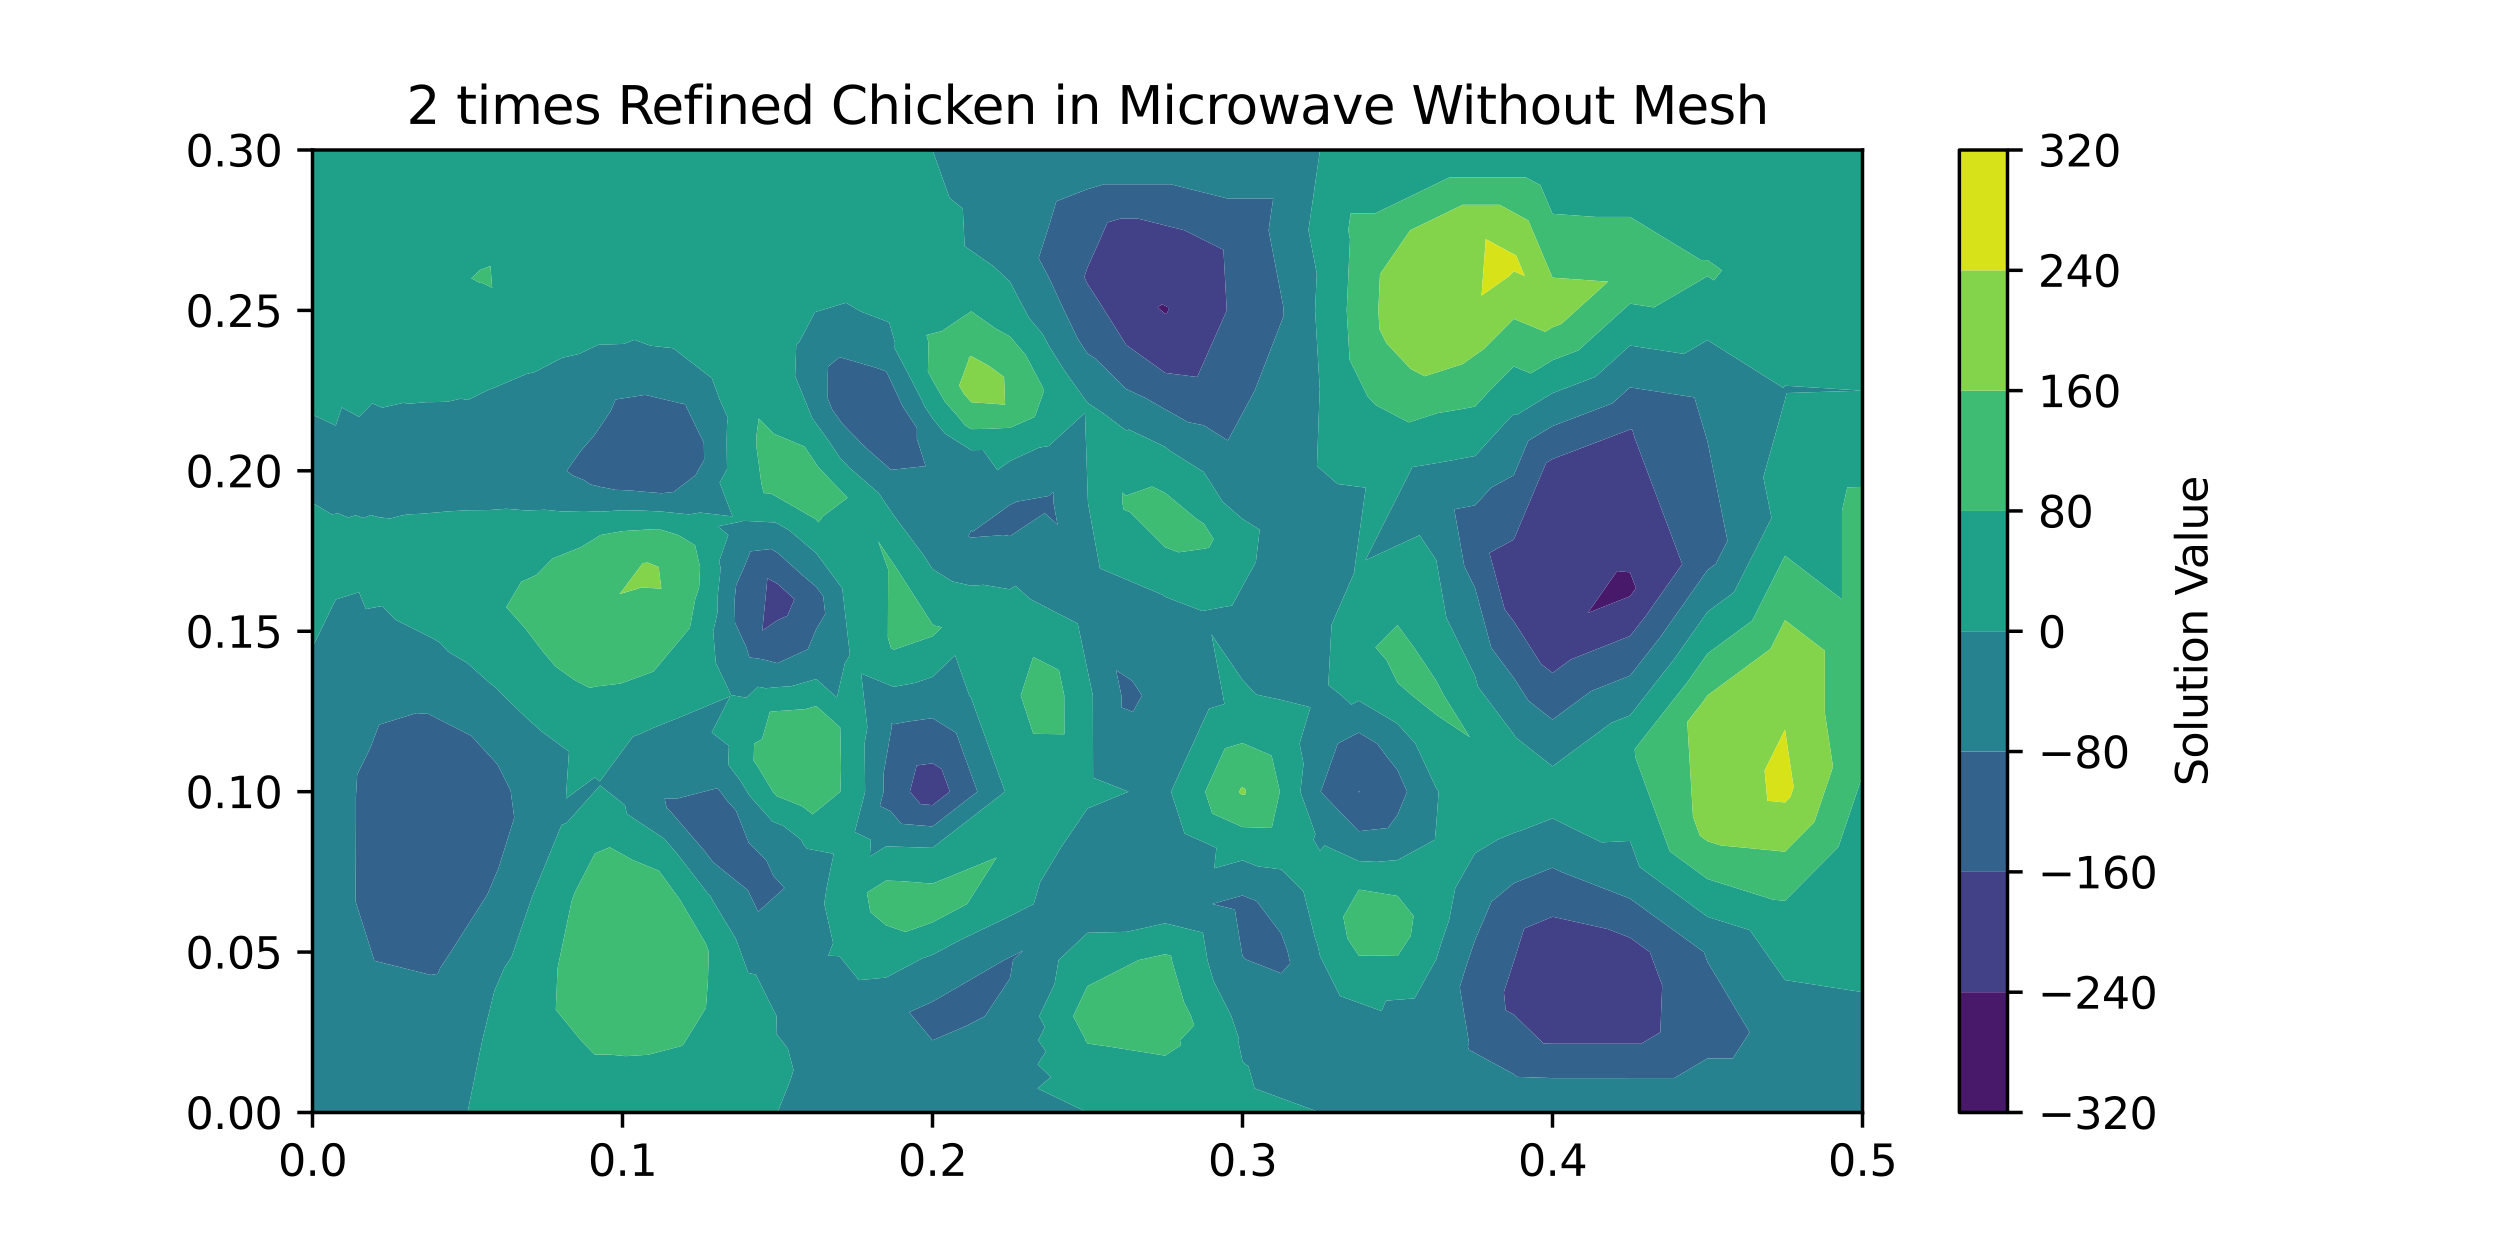 <?xml version="1.0" encoding="utf-8" standalone="no"?>
<!DOCTYPE svg PUBLIC "-//W3C//DTD SVG 1.1//EN"
  "http://www.w3.org/Graphics/SVG/1.1/DTD/svg11.dtd">
<svg xmlns:xlink="http://www.w3.org/1999/xlink" width="576pt" height="288pt" viewBox="0 0 576 288" xmlns="http://www.w3.org/2000/svg" version="1.1">
 <defs>
  <style type="text/css">*{stroke-linejoin: round; stroke-linecap: butt}</style>
 </defs>
 <g id="figure_1">
  <g id="patch_1">
   <path d="M 0 288 
L 576 288 
L 576 0 
L 0 0 
z
" style="fill: #ffffff"/>
  </g>
  <g id="axes_1">
   <g id="patch_2">
    <path d="M 72 256.32 
L 429.12 256.32 
L 429.12 34.56 
L 72 34.56 
z
" style="fill: #ffffff"/>
   </g>
   <g id="TriContourSet_1">
    <path d="M 269.114 70.798 
L 267.733 70.106 
L 266.718 70.817 
L 268.416 72.265 
L 268.8 72.315 
L 269.153 71.52 
z
M 375.552 131.865 
L 372.577 131.582 
L 365.831 141.23 
L 375.552 137.373 
L 375.967 136.844 
L 376.919 135.493 
z
" clip-path="url(#pfe2f0e0162)" style="fill: #48186a"/>
    <path d="M 269.153 71.52 
L 268.8 72.315 
L 268.416 72.265 
L 266.718 70.817 
L 267.733 70.106 
L 269.114 70.798 
z
M 376.919 135.493 
L 375.967 136.844 
L 375.552 137.373 
L 365.831 141.23 
L 372.577 131.582 
L 375.552 131.865 
z
M 179.136 142.903 
L 181.435 141.855 
L 183.031 138.048 
L 179.136 134.522 
L 176.812 133.238 
L 175.639 145.286 
z
M 209.64 182.4 
L 212.085 185.26 
L 214.848 185.495 
L 218.843 182.4 
L 216.951 177.176 
L 214.848 175.863 
L 211.205 176.368 
z
M 312.934 182.4 
L 313.056 182.526 
L 313.149 182.516 
L 313.234 182.4 
L 313.146 182.289 
L 313.056 182.168 
z
M 357.696 240.48 
L 360.247 240.48 
L 375.552 240.469 
L 378.092 240.469 
L 382.535 237.84 
L 382.971 227.038 
L 380.123 219.36 
L 375.552 216.053 
L 370.438 214.068 
L 357.696 211.215 
L 351.157 213.946 
L 348.768 221.609 
L 346.501 228.571 
L 346.911 232.754 
L 348.768 233.758 
L 355.629 240.407 
z
M 356.223 106.651 
L 348.768 124.33 
L 343.159 127.386 
L 346.686 140.386 
L 348.768 143.147 
L 355.089 152.996 
L 357.696 155.044 
L 361.888 151.947 
L 375.552 146.525 
L 379.206 141.873 
L 387.582 129.975 
L 376.641 100.931 
L 376.061 98.977 
L 375.552 98.898 
L 375.413 99.024 
L 357.696 105.758 
z
M 281.884 57.582 
L 272.819 53.04 
L 262.086 50.351 
L 258.189 50.351 
L 255.165 51.25 
L 253.425 55.275 
L 250.56 61.641 
L 249.815 63.82 
L 250.177 64.603 
L 250.56 65.399 
L 252.908 68.989 
L 259.488 79.485 
L 268.093 85.635 
L 268.416 85.911 
L 275.827 86.861 
L 282.648 71.52 
z
" clip-path="url(#pfe2f0e0162)" style="fill: #424086"/>
    <path d="M 175.639 145.286 
L 176.812 133.238 
L 179.136 134.522 
L 183.031 138.048 
L 181.435 141.855 
L 179.136 142.903 
z
M 211.205 176.368 
L 214.848 175.863 
L 216.951 177.176 
L 218.843 182.4 
L 214.848 185.495 
L 212.085 185.26 
L 209.64 182.4 
z
M 313.056 182.168 
L 313.146 182.289 
L 313.234 182.4 
L 313.149 182.516 
L 313.056 182.526 
L 312.934 182.4 
z
M 355.629 240.407 
L 348.768 233.758 
L 346.911 232.754 
L 346.501 228.571 
L 348.768 221.609 
L 351.157 213.946 
L 357.696 211.215 
L 370.438 214.068 
L 375.552 216.053 
L 380.123 219.36 
L 382.971 227.038 
L 382.535 237.84 
L 378.092 240.469 
L 375.552 240.469 
L 360.247 240.48 
L 357.696 240.48 
z
M 357.696 105.758 
L 375.413 99.024 
L 375.552 98.898 
L 376.061 98.977 
L 376.641 100.931 
L 387.582 129.975 
L 379.206 141.873 
L 375.552 146.525 
L 361.888 151.947 
L 357.696 155.044 
L 355.089 152.996 
L 348.768 143.147 
L 346.686 140.386 
L 343.159 127.386 
L 348.768 124.33 
L 356.223 106.651 
z
M 282.648 71.52 
L 275.827 86.861 
L 268.416 85.911 
L 268.093 85.635 
L 259.488 79.485 
L 252.908 68.989 
L 250.56 65.399 
L 250.177 64.603 
L 249.815 63.82 
L 250.56 61.641 
L 253.425 55.275 
L 255.165 51.25 
L 258.189 50.351 
L 262.086 50.351 
L 272.819 53.04 
L 281.884 57.582 
z
M 134.496 110.589 
L 135.943 111.577 
L 138.363 112.176 
L 141.775 112.859 
L 143.424 112.913 
L 145.506 113.038 
L 152.352 113.642 
L 155.2 113.355 
L 160.253 109.494 
L 162.231 105.917 
L 162.161 102.024 
L 158.205 93.901 
L 158.017 93.378 
L 157.582 93.041 
L 157.014 92.977 
L 148.612 90.977 
L 141.828 92.045 
L 140.749 94.638 
L 136.821 100.461 
L 133.647 104.084 
L 130.566 108.48 
L 131.947 109.535 
z
M 169.258 138.048 
L 169.355 143.51 
L 171.994 149.187 
L 172.653 151.467 
L 175.565 151.87 
L 179.117 152.793 
L 179.136 152.78 
L 186.112 149.6 
L 188.064 144.945 
L 190.138 141.482 
L 189.667 137.384 
L 188.064 135.219 
L 184.576 132.273 
L 179.136 127.348 
L 177.579 126.488 
L 172.936 127.029 
L 171.455 130.656 
L 169.623 134.776 
z
M 194.046 97.578 
L 199.379 103.057 
L 205.288 108.253 
L 213.27 107.391 
L 211.247 101.088 
L 211.253 98.607 
L 208.005 93.696 
L 204.743 86.724 
L 204.527 86.304 
L 204.134 85.569 
L 201.858 84.734 
L 193.421 82.285 
L 190.786 84.486 
L 190.719 86.304 
L 190.715 91.829 
L 191.754 94.386 
z
M 153.602 186.175 
L 154.075 186.487 
L 162.067 195.748 
L 164.315 198.663 
L 172.273 205.063 
L 174.682 210.061 
L 180.756 204.576 
L 178.208 201.841 
L 176.584 198.25 
L 172.53 194.201 
L 169.569 186.777 
L 167.228 184.161 
L 167.033 183.838 
L 165.347 181.579 
L 156.225 183.936 
L 153.134 184.019 
z
M 203.578 182.4 
L 202.728 185.703 
L 205.197 186.892 
L 207.69 189.809 
L 214.848 190.419 
L 225.199 182.4 
L 220.297 168.866 
L 214.848 165.464 
L 209.241 166.241 
L 205.92 166.86 
L 205.314 166.612 
L 205.429 167.616 
L 203.533 178.447 
z
M 232.704 123.52 
L 240.689 118.214 
L 243.655 120.896 
L 242.741 115.872 
L 242.657 113.327 
L 241.632 114.263 
L 234.313 115.572 
L 232.704 116.316 
L 224.073 122.526 
L 223.776 122.111 
L 223.135 123.529 
L 223.563 123.793 
L 223.776 123.842 
L 231.215 123.266 
z
M 209.465 233.215 
L 214.848 239.686 
L 222.366 236.478 
L 226.917 234.144 
L 232.704 225.409 
L 233.412 221.208 
L 235.731 219.015 
L 232.704 220.568 
L 231.371 221.208 
L 214.848 230.791 
z
M 258.376 162.987 
L 261.019 164.027 
L 263.123 160.224 
L 260.844 156.857 
L 257.139 154.39 
L 258.366 160.224 
z
M 284.501 209.555 
L 286.272 220.277 
L 287.014 221.054 
L 295.2 224.243 
L 297.28 221.943 
L 296.623 219.065 
L 295.2 215.124 
L 289.512 207.601 
L 286.272 206.323 
L 279.275 208.272 
z
M 304.481 181.961 
L 304.251 182.4 
L 313.056 191.508 
L 319.785 190.757 
L 321.984 187.756 
L 324.187 182.4 
L 321.984 177.444 
L 319.536 174.352 
L 317.278 171.312 
L 314.432 169.603 
L 313.056 168.791 
L 308.231 171.312 
z
M 100.85 224.364 
L 101.414 223.056 
L 104.109 218.935 
L 112.289 206.092 
L 114.854 200.024 
L 118.488 188.414 
L 117.645 182.168 
L 114.64 176.135 
L 108.571 169.535 
L 98.648 164.462 
L 95.917 164.311 
L 87.356 166.951 
L 85.312 172.341 
L 82.296 178.468 
L 81.998 183.693 
L 81.998 189.239 
L 81.942 202.166 
L 81.942 207.785 
L 86.213 221.199 
L 86.213 221.291 
L 86.285 221.376 
L 99.22 224.627 
z
M 343.677 244.713 
L 348.768 247.465 
L 349.43 248.106 
L 357.696 248.4 
L 367.9 248.4 
L 375.552 248.394 
L 385.75 248.394 
L 393.408 243.864 
L 399.228 243.864 
L 403.107 237.84 
L 393.408 221.607 
L 392.574 219.36 
L 375.552 207.044 
L 359.674 200.88 
L 357.696 199.913 
L 356.9 200.221 
L 348.768 203.495 
L 343.642 207.724 
L 339.84 216.643 
L 338.13 221.64 
L 336.324 227.422 
L 338.478 240.409 
L 338.19 241.024 
L 338.405 241.833 
z
M 352.119 101.554 
L 348.768 109.5 
L 343.622 112.304 
L 339.84 116.435 
L 335.066 117.335 
L 337.369 130.425 
L 339.84 135.437 
L 343.605 149.314 
L 348.768 156.162 
L 352.168 161.459 
L 357.696 165.801 
L 366.583 159.236 
L 375.552 155.677 
L 382.445 146.901 
L 393.408 131.328 
L 395.315 129.921 
L 398.011 124.578 
L 393.408 101.712 
L 390.392 91.56 
L 375.552 89.255 
L 371.487 92.929 
L 357.696 98.171 
z
M 293.348 45.717 
L 282.734 45.717 
L 269.715 42.456 
L 254.375 42.456 
L 250.56 43.59 
L 243.386 46.374 
L 241.632 52.237 
L 239.31 59.471 
L 240.521 61.811 
L 241.632 63.873 
L 244.963 71.079 
L 248.275 77.966 
L 249.611 80.091 
L 250.56 81.413 
L 252.344 82.605 
L 259.488 89.623 
L 263.866 91.671 
L 268.416 94.295 
L 273.71 97.262 
L 277.344 97.991 
L 282.899 101.499 
L 289.086 90 
L 295.781 72.722 
L 295.709 71.52 
L 295.735 70.966 
L 292.293 53.04 
z
" clip-path="url(#pfe2f0e0162)" style="fill: #33638d"/>
    <path d="M 196.992 256.32 
L 214.848 256.32 
L 214.848 256.32 
L 216.901 256.32 
L 232.704 256.32 
L 250.56 256.32 
L 255.259 256.32 
L 250.56 256.32 
L 239.037 250.776 
L 242.124 248.157 
L 239.058 245.232 
L 240.992 242.261 
L 239.188 239.688 
L 240.75 236.642 
L 239.426 234.144 
L 242.975 226.703 
L 243.901 221.208 
L 250.56 214.912 
L 259.551 214.694 
L 268.416 212.731 
L 277.155 214.877 
L 278.201 221.208 
L 279.609 226.035 
L 283.719 234.144 
L 285.488 239.445 
L 285.259 239.688 
L 286.272 244.53 
L 286.995 245.232 
L 287.631 245.654 
L 289.075 250.776 
L 304.128 256.32 
L 321.984 256.32 
L 321.984 256.32 
L 327.937 256.32 
L 339.84 256.32 
L 345.561 256.32 
L 357.696 256.32 
L 357.696 256.32 
L 357.696 256.32 
L 375.552 256.32 
L 375.552 256.32 
L 393.408 256.32 
L 411.264 256.32 
L 411.264 256.32 
L 429.12 256.32 
L 429.12 228.6 
L 411.264 225.805 
L 403.172 214.307 
L 393.408 211.237 
L 377.749 199.743 
L 375.552 193.741 
L 368.987 194.085 
L 357.696 188.563 
L 350.492 191.347 
L 348.768 191.909 
L 344.999 193.488 
L 339.84 196.611 
L 335.302 204.576 
L 333.878 211.981 
L 332.241 216.764 
L 330.912 221.02 
L 325.931 230.02 
L 319.337 230.55 
L 318.311 232.951 
L 308.746 229.492 
L 304.128 220.253 
L 303.531 217.636 
L 302.964 216.067 
L 300.303 205.368 
L 295.2 200.313 
L 289.697 199.59 
L 286.272 198.239 
L 279.763 200.051 
L 280.264 195.336 
L 272.928 192.067 
L 269.803 182.4 
L 278.569 163.266 
L 282.115 162.199 
L 279.131 146.183 
L 286.272 156.638 
L 289.415 160.016 
L 295.2 161.264 
L 301.933 162.95 
L 299.426 171.312 
L 300.339 176.018 
L 299.604 182.4 
L 303.07 192.174 
L 302.638 193.488 
L 304.128 196.037 
L 305.163 194.774 
L 313.056 198.39 
L 317.151 198.574 
L 321.984 198.155 
L 330.59 193.488 
L 330.912 190.028 
L 331.464 182.4 
L 330.912 181.61 
L 326.109 171.312 
L 321.984 166.761 
L 318.436 164.63 
L 313.056 161.454 
L 311.346 162.348 
L 309.064 160.224 
L 306.039 157.85 
L 306.789 143.948 
L 311.991 131.979 
L 312.227 129.969 
L 314.668 112.355 
L 308.182 111.515 
L 303.422 107.363 
L 304.037 90.264 
L 303.975 90.158 
L 304.06 90 
L 304.09 89.922 
L 302.996 71.52 
L 303.387 63.047 
L 301.466 53.04 
L 304.128 34.56 
L 277.344 34.56 
L 250.56 34.56 
L 232.704 34.56 
L 232.704 34.56 
L 214.848 34.56 
L 218.795 45.648 
L 221.834 48.06 
L 222.253 56.736 
L 228.954 61.393 
L 232.704 64.904 
L 234.789 68.931 
L 237.183 73.374 
L 240.224 76.965 
L 241.632 79.64 
L 245.289 85.459 
L 250.56 92.797 
L 254.099 95.161 
L 259.488 99.196 
L 260.124 98.971 
L 268.416 102.937 
L 269.532 103.86 
L 277.344 108.747 
L 281.703 115.611 
L 286.272 119.565 
L 290.231 122.043 
L 289.354 129.512 
L 286.272 135.08 
L 283.884 139.509 
L 277.344 140.708 
L 276.949 140.764 
L 268.416 137.504 
L 268.049 137.138 
L 253.413 130.96 
L 250.671 115.872 
L 249.981 95.133 
L 241.632 102.759 
L 239.304 103.175 
L 232.704 106.226 
L 229.792 108.322 
L 226.461 103.673 
L 223.776 103.723 
L 217.703 99.906 
L 214.848 96.383 
L 213.071 93.696 
L 212.224 91.885 
L 209.352 86.304 
L 206.147 80.301 
L 206.179 78.912 
L 204.88 74.279 
L 198.409 71.802 
L 194.895 69.757 
L 187.783 71.91 
L 184.075 78.912 
L 183.456 79.429 
L 183.202 86.304 
L 183.202 86.645 
L 187.125 96.302 
L 191.261 102.062 
L 193.533 105.477 
L 195.681 107.728 
L 202.45 113.612 
L 205.92 118.747 
L 212.733 127.836 
L 214.848 131.127 
L 219.465 133.973 
L 223.776 134.956 
L 226.597 134.738 
L 232.704 135.78 
L 233.95 134.952 
L 237.373 138.048 
L 248.302 143.656 
L 251.786 160.224 
L 251.853 179.189 
L 260.01 182.4 
L 250.56 186.271 
L 244.403 195.336 
L 239.654 203.237 
L 238.176 208.272 
L 232.704 211.079 
L 221.208 216.6 
L 214.848 219.986 
L 212.525 220.807 
L 204.134 225.237 
L 197.896 225.817 
L 193.421 220.317 
L 190.836 220.187 
L 191.95 217.258 
L 189.905 208.215 
L 190.458 204.576 
L 192.085 196.719 
L 185.949 195.533 
L 185.141 194.665 
L 184.609 193.488 
L 180.459 190.271 
L 178.023 189.309 
L 172.692 183.353 
L 170.694 180.049 
L 167.791 176.157 
L 167.933 171.818 
L 163.976 168.801 
L 168.24 160.413 
L 157.329 164.982 
L 150.439 167.747 
L 147.47 169.101 
L 145.837 169.713 
L 138.177 180.041 
L 137.03 179.121 
L 130.38 184.011 
L 131.094 173.16 
L 124.78 168.514 
L 121.282 165.397 
L 115.393 159.666 
L 114.288 158.464 
L 112.99 157.523 
L 107.702 152.801 
L 103.196 150.114 
L 101.433 148.122 
L 99.646 147.059 
L 91.126 142.812 
L 88.07 139.619 
L 84.287 140.335 
L 82.714 136.449 
L 77.42 138.113 
L 77.357 138.12 
L 72 149.136 
L 72 132.504 
L 72 132.504 
L 72 118.434 
L 72 132.504 
L 72 149.136 
L 72 165.768 
L 72 176.766 
L 72 182.4 
L 72 182.4 
L 72 200.88 
L 72 200.88 
L 72 219.36 
L 72 219.36 
L 72 237.84 
L 72 256.32 
L 89.856 256.32 
L 107.712 256.32 
L 111.116 239.688 
L 113.901 228.324 
L 116.17 223.056 
L 117.868 220.46 
L 122.664 206.424 
L 129.266 190.383 
L 129.438 190.05 
L 130.562 189.582 
L 138.263 180.956 
L 143.995 185.505 
L 144.436 187.53 
L 152.995 193.193 
L 155.977 196.648 
L 163.143 205.943 
L 163.636 206.34 
L 164.111 207.326 
L 169.54 216.291 
L 172.408 224.176 
L 174.14 224.531 
L 175.567 227.368 
L 176.904 230.14 
L 178.945 234.144 
L 178.84 238.146 
L 181.499 241.536 
L 182.837 246.553 
L 182.087 248.928 
L 179.136 256.32 
L 161.28 256.32 
L 161.28 256.32 
L 143.424 256.32 
L 161.28 256.32 
L 179.136 256.32 
z
M 297.183 256.32 
L 286.272 256.32 
L 286.272 256.32 
L 274.328 256.32 
L 286.272 256.32 
z
M 429.12 62.28 
L 429.12 90 
L 411.264 88.87 
L 410.861 89.374 
L 393.408 78.376 
L 387.958 81.54 
L 375.552 79.613 
L 367.561 86.834 
L 357.696 90.584 
L 349.376 95.631 
L 348.768 95.382 
L 347.874 96.281 
L 339.84 105.057 
L 332.918 106.362 
L 325.405 107.616 
L 314.555 129.104 
L 327.069 123.313 
L 330.912 129.058 
L 333.251 142.357 
L 339.84 155.721 
L 340.524 158.242 
L 348.768 169.176 
L 349.247 169.923 
L 357.696 176.559 
L 371.278 166.525 
L 375.552 164.829 
L 385.684 151.93 
L 393.408 140.957 
L 399.519 136.448 
L 408.158 119.327 
L 406.275 109.975 
L 411.264 92.114 
L 411.618 90.549 
L 429.12 90 
L 429.12 90 
z
M 129.139 34.56 
L 141.638 34.56 
L 141.638 34.56 
L 154.138 34.56 
L 154.138 34.56 
L 159.71 34.56 
L 154.138 34.56 
L 141.638 34.56 
z
M 72 95.544 
L 72 75.216 
L 72 75.216 
L 72 54.888 
L 72 75.216 
z
M 131.947 109.535 
L 130.566 108.48 
L 133.647 104.084 
L 136.821 100.461 
L 140.749 94.638 
L 141.828 92.045 
L 148.612 90.977 
L 157.014 92.977 
L 157.582 93.041 
L 158.017 93.378 
L 158.205 93.901 
L 162.161 102.024 
L 162.231 105.917 
L 160.253 109.494 
L 155.2 113.355 
L 152.352 113.642 
L 145.506 113.038 
L 143.424 112.913 
L 141.775 112.859 
L 138.363 112.176 
L 135.943 111.577 
L 134.496 110.589 
z
M 169.623 134.776 
L 171.455 130.656 
L 172.936 127.029 
L 177.579 126.488 
L 179.136 127.348 
L 184.576 132.273 
L 188.064 135.219 
L 189.667 137.384 
L 190.138 141.482 
L 188.064 144.945 
L 186.112 149.6 
L 179.136 152.78 
L 179.117 152.793 
L 175.565 151.87 
L 172.653 151.467 
L 171.994 149.187 
L 169.355 143.51 
L 169.258 138.048 
z
M 191.754 94.386 
L 190.715 91.829 
L 190.719 86.304 
L 190.786 84.486 
L 193.421 82.285 
L 201.858 84.734 
L 204.134 85.569 
L 204.527 86.304 
L 204.743 86.724 
L 208.005 93.696 
L 211.253 98.607 
L 211.247 101.088 
L 213.27 107.391 
L 205.288 108.253 
L 199.379 103.057 
L 194.046 97.578 
z
M 153.134 184.019 
L 156.225 183.936 
L 165.347 181.579 
L 167.033 183.838 
L 167.228 184.161 
L 169.569 186.777 
L 172.53 194.201 
L 176.584 198.25 
L 178.208 201.841 
L 180.756 204.576 
L 174.682 210.061 
L 172.273 205.063 
L 164.315 198.663 
L 162.067 195.748 
L 154.075 186.487 
L 153.602 186.175 
z
M 203.533 178.447 
L 205.429 167.616 
L 205.314 166.612 
L 205.92 166.86 
L 209.241 166.241 
L 214.848 165.464 
L 220.297 168.866 
L 225.199 182.4 
L 214.848 190.419 
L 207.69 189.809 
L 205.197 186.892 
L 202.728 185.703 
L 203.578 182.4 
z
M 231.215 123.266 
L 223.776 123.842 
L 223.563 123.793 
L 223.135 123.529 
L 223.776 122.111 
L 224.073 122.526 
L 232.704 116.316 
L 234.313 115.572 
L 241.632 114.263 
L 242.657 113.327 
L 242.741 115.872 
L 243.655 120.896 
L 240.689 118.214 
L 232.704 123.52 
z
M 214.848 230.791 
L 231.371 221.208 
L 232.704 220.568 
L 235.731 219.015 
L 233.412 221.208 
L 232.704 225.409 
L 226.917 234.144 
L 222.366 236.478 
L 214.848 239.686 
L 209.465 233.215 
z
M 258.366 160.224 
L 257.139 154.39 
L 260.844 156.857 
L 263.123 160.224 
L 261.019 164.027 
L 258.376 162.987 
z
M 279.275 208.272 
L 286.272 206.323 
L 289.512 207.601 
L 295.2 215.124 
L 296.623 219.065 
L 297.28 221.943 
L 295.2 224.243 
L 287.014 221.054 
L 286.272 220.277 
L 284.501 209.555 
z
M 308.231 171.312 
L 313.056 168.791 
L 314.432 169.603 
L 317.278 171.312 
L 319.536 174.352 
L 321.984 177.444 
L 324.187 182.4 
L 321.984 187.756 
L 319.785 190.757 
L 313.056 191.508 
L 304.251 182.4 
L 304.481 181.961 
z
M 99.22 224.627 
L 86.285 221.376 
L 86.213 221.291 
L 86.213 221.199 
L 81.942 207.785 
L 81.942 202.166 
L 81.998 189.239 
L 81.998 183.693 
L 82.296 178.468 
L 85.312 172.341 
L 87.356 166.951 
L 95.917 164.311 
L 98.648 164.462 
L 108.571 169.535 
L 114.64 176.135 
L 117.645 182.168 
L 118.488 188.414 
L 114.854 200.024 
L 112.289 206.092 
L 104.109 218.935 
L 101.414 223.056 
L 100.85 224.364 
z
M 338.405 241.833 
L 338.19 241.024 
L 338.478 240.409 
L 336.324 227.422 
L 338.13 221.64 
L 339.84 216.643 
L 343.642 207.724 
L 348.768 203.495 
L 356.9 200.221 
L 357.696 199.913 
L 359.674 200.88 
L 375.552 207.044 
L 392.574 219.36 
L 393.408 221.607 
L 403.107 237.84 
L 399.228 243.864 
L 393.408 243.864 
L 385.75 248.394 
L 375.552 248.394 
L 367.9 248.4 
L 357.696 248.4 
L 349.43 248.106 
L 348.768 247.465 
L 343.677 244.713 
z
M 357.696 98.171 
L 371.487 92.929 
L 375.552 89.255 
L 390.392 91.56 
L 393.408 101.712 
L 398.011 124.578 
L 395.315 129.921 
L 393.408 131.328 
L 382.445 146.901 
L 375.552 155.677 
L 366.583 159.236 
L 357.696 165.801 
L 352.168 161.459 
L 348.768 156.162 
L 343.605 149.314 
L 339.84 135.437 
L 337.369 130.425 
L 335.066 117.335 
L 339.84 116.435 
L 343.622 112.304 
L 348.768 109.5 
L 352.119 101.554 
z
M 292.293 53.04 
L 295.735 70.966 
L 295.709 71.52 
L 295.781 72.722 
L 289.086 90 
L 282.899 101.499 
L 277.344 97.991 
L 273.71 97.262 
L 268.416 94.295 
L 263.866 91.671 
L 259.488 89.623 
L 252.344 82.605 
L 250.56 81.413 
L 249.611 80.091 
L 248.275 77.966 
L 244.963 71.079 
L 241.632 63.873 
L 240.521 61.811 
L 239.31 59.471 
L 241.632 52.237 
L 243.386 46.374 
L 250.56 43.59 
L 254.375 42.456 
L 269.715 42.456 
L 282.734 45.717 
L 293.348 45.717 
z
M 89.954 119.467 
L 92.017 118.886 
L 93.95 118.516 
L 96.998 118.37 
L 101.585 117.986 
L 102.355 117.896 
L 102.739 117.853 
L 107.712 117.567 
L 112.668 117.516 
L 116.64 117.218 
L 121.355 117.616 
L 125.568 117.449 
L 129.669 117.87 
L 134.496 117.726 
L 138.568 117.882 
L 143.424 117.554 
L 147.66 117.626 
L 152.352 117.856 
L 158.752 118.522 
L 161.28 118.095 
L 168.777 118.976 
L 165.799 111.196 
L 167.509 108.102 
L 167.403 102.15 
L 167.515 97.756 
L 167.708 96.283 
L 165.764 91.975 
L 164.032 87.152 
L 155.108 80.24 
L 149.859 79.644 
L 146.163 78.303 
L 143.732 79.231 
L 137.813 79.446 
L 133.374 81.55 
L 129.467 82.456 
L 123.238 85.717 
L 121.258 86.176 
L 113.179 89.619 
L 112.793 89.715 
L 107.802 92.152 
L 106.143 91.859 
L 103.04 92.566 
L 99.865 92.646 
L 98.375 92.644 
L 93.816 93.052 
L 93.096 92.782 
L 88.07 93.918 
L 85.787 92.938 
L 82.714 96.052 
L 78.759 93.871 
L 77.357 98.053 
L 72 95.544 
L 72 115.872 
L 72 115.872 
L 76.422 118.514 
L 77.902 118.284 
L 80.226 119.235 
L 81.9 118.726 
L 83.833 119.347 
L 85.406 118.658 
L 87.351 119.182 
z
M 167.81 123.264 
L 165.695 129.356 
L 165.993 130.656 
L 165.925 132.129 
L 165.265 138.048 
L 165.32 141.159 
L 164.317 145.44 
L 164.918 152.694 
L 168.422 160.072 
L 168.458 160.15 
L 171.994 160.74 
L 174.604 158.235 
L 175.565 158.369 
L 176.361 158.576 
L 179.136 158.317 
L 182.315 158.095 
L 188.064 156.449 
L 192.827 160.72 
L 194.658 152.832 
L 195.82 150.892 
L 194.062 135.565 
L 188.064 127.465 
L 181.789 122.166 
L 178.672 120.384 
L 171.249 119.999 
L 170.208 120.285 
L 165.347 121.251 
z
M 199.327 182.4 
L 196.935 191.699 
L 200.648 193.488 
L 200.421 197.331 
L 204.134 194.997 
L 214.837 195.348 
L 214.848 195.348 
L 214.879 195.336 
L 214.996 195.229 
L 231.554 182.4 
L 223.642 160.556 
L 223.376 160.389 
L 220.047 151.006 
L 214.848 155.964 
L 210.87 157.333 
L 205.92 158.255 
L 198.415 155.188 
L 199.84 167.616 
L 199.2 171.272 
z
" clip-path="url(#pfe2f0e0162)" style="fill: #26828e"/>
    <path d="M 143.424 256.32 
L 161.28 256.32 
L 161.28 256.32 
L 179.136 256.32 
L 182.087 248.928 
L 182.837 246.553 
L 181.499 241.536 
L 178.84 238.146 
L 178.945 234.144 
L 176.904 230.14 
L 175.567 227.368 
L 174.14 224.531 
L 172.408 224.176 
L 169.54 216.291 
L 164.111 207.326 
L 163.636 206.34 
L 163.143 205.943 
L 155.977 196.648 
L 152.995 193.193 
L 144.436 187.53 
L 143.995 185.505 
L 138.263 180.956 
L 130.562 189.582 
L 129.438 190.05 
L 129.266 190.383 
L 122.664 206.424 
L 117.868 220.46 
L 116.17 223.056 
L 113.901 228.324 
L 111.116 239.688 
L 107.712 256.32 
L 89.856 256.32 
L 72 256.32 
L 72 237.84 
L 72 219.36 
L 72 219.36 
L 72 200.88 
L 72 200.88 
L 72 182.4 
L 72 182.4 
L 72 176.766 
L 72 182.4 
L 72 200.88 
L 72 219.36 
L 72 237.84 
L 72 256.32 
L 89.856 256.32 
L 107.712 256.32 
L 125.568 256.32 
z
M 216.901 256.32 
L 214.848 256.32 
L 214.848 256.32 
L 196.992 256.32 
L 214.848 256.32 
z
M 274.328 256.32 
L 286.272 256.32 
L 286.272 256.32 
L 297.183 256.32 
L 304.128 256.32 
L 321.984 256.32 
L 327.937 256.32 
L 321.984 256.32 
L 321.984 256.32 
L 304.128 256.32 
L 289.075 250.776 
L 287.631 245.654 
L 286.995 245.232 
L 286.272 244.53 
L 285.259 239.688 
L 285.488 239.445 
L 283.719 234.144 
L 279.609 226.035 
L 278.201 221.208 
L 277.155 214.877 
L 268.416 212.731 
L 259.551 214.694 
L 250.56 214.912 
L 243.901 221.208 
L 242.975 226.703 
L 239.426 234.144 
L 240.75 236.642 
L 239.188 239.688 
L 240.992 242.261 
L 239.058 245.232 
L 242.124 248.157 
L 239.037 250.776 
L 250.56 256.32 
L 255.259 256.32 
L 268.416 256.32 
z
M 429.12 178.704 
L 423.574 195.14 
L 411.264 207.551 
L 408.524 207.285 
L 393.408 202.531 
L 384.705 196.144 
L 376.748 174.397 
L 376.639 172.597 
L 388.923 156.958 
L 393.408 150.587 
L 403.724 142.975 
L 411.264 128.031 
L 424.391 138.098 
L 424.391 117.72 
L 425.62 112.286 
L 429.12 112.176 
L 429.12 90 
L 411.618 90.549 
L 411.264 92.114 
L 406.275 109.975 
L 408.158 119.327 
L 399.519 136.448 
L 393.408 140.957 
L 385.684 151.93 
L 375.552 164.829 
L 371.278 166.525 
L 357.696 176.559 
L 349.247 169.923 
L 348.768 169.176 
L 340.524 158.242 
L 339.84 155.721 
L 333.251 142.357 
L 330.912 129.058 
L 327.069 123.313 
L 314.555 129.104 
L 325.405 107.616 
L 332.918 106.362 
L 339.84 105.057 
L 347.874 96.281 
L 348.768 95.382 
L 349.376 95.631 
L 357.696 90.584 
L 367.561 86.834 
L 375.552 79.613 
L 387.958 81.54 
L 393.408 78.376 
L 410.861 89.374 
L 411.264 88.87 
L 429.12 90 
L 429.12 62.28 
L 429.12 34.56 
L 411.264 34.56 
L 393.408 34.56 
L 375.552 34.56 
L 357.696 34.56 
L 330.912 34.56 
L 304.128 34.56 
L 277.344 34.56 
L 250.56 34.56 
L 232.704 34.56 
L 214.848 34.56 
L 196.992 34.56 
L 179.136 34.56 
L 166.637 34.56 
L 159.71 34.56 
L 154.138 34.56 
L 154.138 34.56 
L 141.638 34.56 
L 129.139 34.56 
L 114.854 34.56 
L 100.57 34.56 
L 86.285 34.56 
L 72 34.56 
L 72 54.888 
L 72 75.216 
L 72 75.216 
L 72 95.544 
L 72 115.872 
L 72 118.434 
L 72 132.504 
L 72 132.504 
L 72 149.136 
L 77.357 138.12 
L 77.42 138.113 
L 82.714 136.449 
L 84.287 140.335 
L 88.07 139.619 
L 91.126 142.812 
L 99.646 147.059 
L 101.433 148.122 
L 103.196 150.114 
L 107.702 152.801 
L 112.99 157.523 
L 114.288 158.464 
L 115.393 159.666 
L 121.282 165.397 
L 124.78 168.514 
L 131.094 173.16 
L 130.38 184.011 
L 137.03 179.121 
L 138.177 180.041 
L 145.837 169.713 
L 147.47 169.101 
L 150.439 167.747 
L 157.329 164.982 
L 168.24 160.413 
L 163.976 168.801 
L 167.933 171.818 
L 167.791 176.157 
L 170.694 180.049 
L 172.692 183.353 
L 178.023 189.309 
L 180.459 190.271 
L 184.609 193.488 
L 185.141 194.665 
L 185.949 195.533 
L 192.085 196.719 
L 190.458 204.576 
L 189.905 208.215 
L 191.95 217.258 
L 190.836 220.187 
L 193.421 220.317 
L 197.896 225.817 
L 204.134 225.237 
L 212.525 220.807 
L 214.848 219.986 
L 221.208 216.6 
L 232.704 211.079 
L 238.176 208.272 
L 239.654 203.237 
L 244.403 195.336 
L 250.56 186.271 
L 260.01 182.4 
L 251.853 179.189 
L 251.786 160.224 
L 248.302 143.656 
L 237.373 138.048 
L 233.95 134.952 
L 232.704 135.78 
L 226.597 134.738 
L 223.776 134.956 
L 219.465 133.973 
L 214.848 131.127 
L 212.733 127.836 
L 205.92 118.747 
L 202.45 113.612 
L 195.681 107.728 
L 193.533 105.477 
L 191.261 102.062 
L 187.125 96.302 
L 183.202 86.645 
L 183.202 86.304 
L 183.456 79.429 
L 184.075 78.912 
L 187.783 71.91 
L 194.895 69.757 
L 198.409 71.802 
L 204.88 74.279 
L 206.179 78.912 
L 206.147 80.301 
L 209.352 86.304 
L 212.224 91.885 
L 213.071 93.696 
L 214.848 96.383 
L 217.703 99.906 
L 223.776 103.723 
L 226.461 103.673 
L 229.792 108.322 
L 232.704 106.226 
L 239.304 103.175 
L 241.632 102.759 
L 249.981 95.133 
L 250.671 115.872 
L 253.413 130.96 
L 268.049 137.138 
L 268.416 137.504 
L 276.949 140.764 
L 277.344 140.708 
L 283.884 139.509 
L 286.272 135.08 
L 289.354 129.512 
L 290.231 122.043 
L 286.272 119.565 
L 281.703 115.611 
L 277.344 108.747 
L 269.532 103.86 
L 268.416 102.937 
L 260.124 98.971 
L 259.488 99.196 
L 254.099 95.161 
L 250.56 92.797 
L 245.289 85.459 
L 241.632 79.64 
L 240.224 76.965 
L 237.183 73.374 
L 234.789 68.931 
L 232.704 64.904 
L 228.954 61.393 
L 222.253 56.736 
L 221.834 48.06 
L 218.795 45.648 
L 214.848 34.56 
L 232.704 34.56 
L 232.704 34.56 
L 250.56 34.56 
L 277.344 34.56 
L 304.128 34.56 
L 301.466 53.04 
L 303.387 63.047 
L 302.996 71.52 
L 304.09 89.922 
L 304.06 90 
L 303.975 90.158 
L 304.037 90.264 
L 303.422 107.363 
L 308.182 111.515 
L 314.668 112.355 
L 312.227 129.969 
L 311.991 131.979 
L 306.789 143.948 
L 306.039 157.85 
L 309.064 160.224 
L 311.346 162.348 
L 313.056 161.454 
L 318.436 164.63 
L 321.984 166.761 
L 326.109 171.312 
L 330.912 181.61 
L 331.464 182.4 
L 330.912 190.028 
L 330.59 193.488 
L 321.984 198.155 
L 317.151 198.574 
L 313.056 198.39 
L 305.163 194.774 
L 304.128 196.037 
L 302.638 193.488 
L 303.07 192.174 
L 299.604 182.4 
L 300.339 176.018 
L 299.426 171.312 
L 301.933 162.95 
L 295.2 161.264 
L 289.415 160.016 
L 286.272 156.638 
L 279.131 146.183 
L 282.115 162.199 
L 278.569 163.266 
L 269.803 182.4 
L 272.928 192.067 
L 280.264 195.336 
L 279.763 200.051 
L 286.272 198.239 
L 289.697 199.59 
L 295.2 200.313 
L 300.303 205.368 
L 302.964 216.067 
L 303.531 217.636 
L 304.128 220.253 
L 308.746 229.492 
L 318.311 232.951 
L 319.337 230.55 
L 325.931 230.02 
L 330.912 221.02 
L 332.241 216.764 
L 333.878 211.981 
L 335.302 204.576 
L 339.84 196.611 
L 344.999 193.488 
L 348.768 191.909 
L 350.492 191.347 
L 357.696 188.563 
L 368.987 194.085 
L 375.552 193.741 
L 377.749 199.743 
L 393.408 211.237 
L 403.172 214.307 
L 411.264 225.805 
L 429.12 228.6 
L 429.12 256.32 
L 411.264 256.32 
L 411.264 256.32 
L 393.408 256.32 
L 375.552 256.32 
L 375.552 256.32 
L 357.696 256.32 
L 357.696 256.32 
L 357.696 256.32 
L 345.561 256.32 
L 357.696 256.32 
L 375.552 256.32 
L 393.408 256.32 
L 411.264 256.32 
L 429.12 256.32 
L 429.12 228.6 
L 429.12 200.88 
z
M 87.351 119.182 
L 85.406 118.658 
L 83.833 119.347 
L 81.9 118.726 
L 80.226 119.235 
L 77.902 118.284 
L 76.422 118.514 
L 72 115.872 
L 72 115.872 
L 72 95.544 
L 77.357 98.053 
L 78.759 93.871 
L 82.714 96.052 
L 85.787 92.938 
L 88.07 93.918 
L 93.096 92.782 
L 93.816 93.052 
L 98.375 92.644 
L 99.865 92.646 
L 103.04 92.566 
L 106.143 91.859 
L 107.802 92.152 
L 112.793 89.715 
L 113.179 89.619 
L 121.258 86.176 
L 123.238 85.717 
L 129.467 82.456 
L 133.374 81.55 
L 137.813 79.446 
L 143.732 79.231 
L 146.163 78.303 
L 149.859 79.644 
L 155.108 80.24 
L 164.032 87.152 
L 165.764 91.975 
L 167.708 96.283 
L 167.515 97.756 
L 167.403 102.15 
L 167.509 108.102 
L 165.799 111.196 
L 168.777 118.976 
L 161.28 118.095 
L 158.752 118.522 
L 152.352 117.856 
L 147.66 117.626 
L 143.424 117.554 
L 138.568 117.882 
L 134.496 117.726 
L 129.669 117.87 
L 125.568 117.449 
L 121.355 117.616 
L 116.64 117.218 
L 112.668 117.516 
L 107.712 117.567 
L 102.739 117.853 
L 102.355 117.896 
L 101.585 117.986 
L 96.998 118.37 
L 93.95 118.516 
L 92.017 118.886 
L 89.954 119.467 
z
M 165.347 121.251 
L 170.208 120.285 
L 171.249 119.999 
L 178.672 120.384 
L 181.789 122.166 
L 188.064 127.465 
L 194.062 135.565 
L 195.82 150.892 
L 194.658 152.832 
L 192.827 160.72 
L 188.064 156.449 
L 182.315 158.095 
L 179.136 158.317 
L 176.361 158.576 
L 175.565 158.369 
L 174.604 158.235 
L 171.994 160.74 
L 168.458 160.15 
L 168.422 160.072 
L 164.918 152.694 
L 164.317 145.44 
L 165.32 141.159 
L 165.265 138.048 
L 165.925 132.129 
L 165.993 130.656 
L 165.695 129.356 
L 167.81 123.264 
z
M 199.2 171.272 
L 199.84 167.616 
L 198.415 155.188 
L 205.92 158.255 
L 210.87 157.333 
L 214.848 155.964 
L 220.047 151.006 
L 223.376 160.389 
L 223.642 160.556 
L 231.554 182.4 
L 214.996 195.229 
L 214.879 195.336 
L 214.848 195.348 
L 214.837 195.348 
L 204.134 194.997 
L 200.421 197.331 
L 200.648 193.488 
L 196.935 191.699 
L 199.327 182.4 
z
M 143.424 122.366 
L 149.304 122.002 
L 152.352 122.054 
L 156.248 123.264 
L 160.142 125.619 
L 161.298 130.656 
L 161.083 135.313 
L 160.184 138.048 
L 158.936 144.669 
L 150.768 154.471 
L 150.584 154.705 
L 150.559 154.716 
L 150.516 154.733 
L 143.019 157.488 
L 137.456 158.149 
L 135.859 158.497 
L 132.104 156.528 
L 127.992 153.554 
L 125.433 150.565 
L 120.961 144.718 
L 116.64 139.896 
L 120.111 134.042 
L 123.591 132.473 
L 127.313 128.683 
L 133.9 126.04 
L 135.146 125.282 
L 138.35 123.264 
z
M 174.268 100.551 
L 174.811 96.409 
L 178.315 99.949 
L 185.38 102.903 
L 188.483 107.567 
L 195.278 114.689 
L 189.694 118.893 
L 188.535 120.349 
L 188.064 119.712 
L 187.95 119.615 
L 177.595 113.698 
L 175.962 113.613 
L 175.424 111.378 
L 174.219 102.481 
z
M 214.177 86.304 
L 213.786 85.571 
L 213.94 78.912 
L 213.455 77.182 
L 216.95 76.301 
L 223.776 71.73 
L 229.352 75.683 
L 232.704 77.529 
L 236.326 81.806 
L 240.364 89.475 
L 240.38 90.518 
L 238.407 96.057 
L 232.704 98.559 
L 227.208 98.813 
L 223.776 98.877 
L 222.352 97.982 
L 220.914 96.207 
L 217.688 92.52 
L 214.848 87.608 
z
M 173.634 175.294 
L 173.766 171.284 
L 175.565 170.332 
L 177.386 163.994 
L 179.136 163.831 
L 185.51 163.387 
L 188.064 162.655 
L 193.597 167.616 
L 193.773 177.069 
L 193.625 182.4 
L 187.223 187.623 
L 184.819 185.759 
L 178.967 183.45 
L 178.157 182.545 
L 174.355 176.26 
z
M 163.302 219.256 
L 163.102 225.999 
L 162.645 232.242 
L 157.499 240.561 
L 157.067 240.983 
L 149.299 243.025 
L 144.09 243.342 
L 140.56 242.984 
L 137.022 242.984 
L 133.831 239.688 
L 128.055 232.635 
L 128.465 223.056 
L 131.72 207.577 
L 132.114 206.424 
L 132.506 205.472 
L 137.07 196.632 
L 140.467 195.216 
L 145.777 198.156 
L 151.799 200.615 
L 156.712 207.363 
L 161.581 215.641 
L 162.597 217.317 
z
M 204.563 146.888 
L 204.632 131.189 
L 202.323 124.699 
L 205.92 130.023 
L 206.282 130.506 
L 214.848 143.834 
L 215.366 144.153 
L 217.036 144.534 
L 214.848 146.621 
L 206.199 149.598 
L 205.92 149.65 
L 205.295 149.395 
z
M 200.53 210.155 
L 199.724 205.663 
L 204.134 202.891 
L 207.443 202.999 
L 214.848 203.589 
L 229.638 197.558 
L 222.822 208.272 
L 214.848 212.516 
L 208.616 214.722 
L 204.134 213.185 
z
M 277.669 182.4 
L 282.248 172.404 
L 286.272 171.194 
L 292.971 174.081 
L 294.883 182.4 
L 293.008 190.766 
L 286.272 190.556 
L 279.301 187.45 
z
M 235.179 160.224 
L 238.061 151.354 
L 243.98 154.391 
L 245.207 160.224 
L 245.238 169.181 
L 238.072 169.067 
z
M 258.6 115.872 
L 258.52 113.469 
L 259.488 114.193 
L 265.407 112.095 
L 268.416 113.534 
L 275.928 119.746 
L 277.344 120.632 
L 279.611 124.203 
L 278.53 126.209 
L 277.344 126.427 
L 271.512 127.258 
L 268.416 126.075 
L 260.35 118.013 
L 258.876 117.391 
z
M 250.56 227.195 
L 262.311 221.208 
L 268.416 219.856 
L 269.81 220.198 
L 269.977 221.208 
L 272.82 230.954 
L 274.437 234.144 
L 275.133 236.229 
L 271.872 239.688 
L 272.112 240.836 
L 268.416 243.219 
L 254.967 241.056 
L 250.56 240.434 
L 250.037 239.688 
L 250.109 239.548 
L 247.246 234.144 
z
M 316.894 149.136 
L 321.984 144.005 
L 325.763 149.136 
L 330.912 156.838 
L 332.663 160.224 
L 338.667 169.856 
L 330.912 164.689 
L 325.332 160.224 
L 321.984 157.293 
L 319.522 152.194 
z
M 313.056 205.031 
L 313.403 205.007 
L 321.984 206.428 
L 325.692 211.058 
L 325.019 215.664 
L 321.984 220.267 
L 316.641 220.116 
L 313.056 220.193 
L 310.448 216.204 
L 309.493 211.239 
z
M 396.751 62.28 
L 394.897 64.592 
L 393.408 63.654 
L 381.056 70.825 
L 375.552 69.97 
L 363.635 80.74 
L 357.696 82.997 
L 352.687 86.036 
L 348.768 84.43 
L 342.999 90.227 
L 339.84 93.678 
L 337.118 94.192 
L 331.276 95.167 
L 324.563 97.311 
L 316.97 93.341 
L 315.13 91.381 
L 310.961 82.929 
L 310.282 71.52 
L 311.039 55.127 
L 310.639 53.04 
L 311.194 49.186 
L 316.78 49.186 
L 333.963 40.876 
L 351.594 40.876 
L 354.898 42.667 
L 357.696 49.269 
L 367.63 49.981 
L 375.552 49.981 
L 391.884 59.914 
L 393.408 59.914 
z
M 113.393 66.311 
L 110.989 65.143 
L 110.634 65.204 
L 108.575 64.128 
L 110.586 62.205 
L 113.003 61.279 
z
" clip-path="url(#pfe2f0e0162)" style="fill: #1fa088"/>
    <path d="M 429.12 112.176 
L 425.62 112.286 
L 424.391 117.72 
L 424.391 138.098 
L 411.264 128.031 
L 403.724 142.975 
L 393.408 150.587 
L 388.923 156.958 
L 376.639 172.597 
L 376.748 174.397 
L 384.705 196.144 
L 393.408 202.531 
L 408.524 207.285 
L 411.264 207.551 
L 423.574 195.14 
L 429.12 178.704 
L 429.12 173.16 
L 429.12 145.44 
L 429.12 117.72 
z
M 138.35 123.264 
L 135.146 125.282 
L 133.9 126.04 
L 127.313 128.683 
L 123.591 132.473 
L 120.111 134.042 
L 116.64 139.896 
L 120.961 144.718 
L 125.433 150.565 
L 127.992 153.554 
L 132.104 156.528 
L 135.859 158.497 
L 137.456 158.149 
L 143.019 157.488 
L 150.516 154.733 
L 150.559 154.716 
L 150.584 154.705 
L 150.768 154.471 
L 158.936 144.669 
L 160.184 138.048 
L 161.083 135.313 
L 161.298 130.656 
L 160.142 125.619 
L 156.248 123.264 
L 152.352 122.054 
L 149.304 122.002 
L 143.424 122.366 
z
M 174.219 102.481 
L 175.424 111.378 
L 175.962 113.613 
L 177.595 113.698 
L 187.95 119.615 
L 188.064 119.712 
L 188.535 120.349 
L 189.694 118.893 
L 195.278 114.689 
L 188.483 107.567 
L 185.38 102.903 
L 178.315 99.949 
L 174.811 96.409 
L 174.268 100.551 
z
M 214.848 87.608 
L 217.688 92.52 
L 220.914 96.207 
L 222.352 97.982 
L 223.776 98.877 
L 227.208 98.813 
L 232.704 98.559 
L 238.407 96.057 
L 240.38 90.518 
L 240.364 89.475 
L 236.326 81.806 
L 232.704 77.529 
L 229.352 75.683 
L 223.776 71.73 
L 216.95 76.301 
L 213.455 77.182 
L 213.94 78.912 
L 213.786 85.571 
L 214.177 86.304 
z
M 174.355 176.26 
L 178.157 182.545 
L 178.967 183.45 
L 184.819 185.759 
L 187.223 187.623 
L 193.625 182.4 
L 193.773 177.069 
L 193.597 167.616 
L 188.064 162.655 
L 185.51 163.387 
L 179.136 163.831 
L 177.386 163.994 
L 175.565 170.332 
L 173.766 171.284 
L 173.634 175.294 
z
M 162.597 217.317 
L 161.581 215.641 
L 156.712 207.363 
L 151.799 200.615 
L 145.777 198.156 
L 140.467 195.216 
L 137.07 196.632 
L 132.506 205.472 
L 132.114 206.424 
L 131.72 207.577 
L 128.465 223.056 
L 128.055 232.635 
L 133.831 239.688 
L 137.022 242.984 
L 140.56 242.984 
L 144.09 243.342 
L 149.299 243.025 
L 157.067 240.983 
L 157.499 240.561 
L 162.645 232.242 
L 163.102 225.999 
L 163.302 219.256 
z
M 205.295 149.395 
L 205.92 149.65 
L 206.199 149.598 
L 214.848 146.621 
L 217.036 144.534 
L 215.366 144.153 
L 214.848 143.834 
L 206.282 130.506 
L 205.92 130.023 
L 202.323 124.699 
L 204.632 131.189 
L 204.563 146.888 
z
M 204.134 213.185 
L 208.616 214.722 
L 214.848 212.516 
L 222.822 208.272 
L 229.638 197.558 
L 214.848 203.589 
L 207.443 202.999 
L 204.134 202.891 
L 199.724 205.663 
L 200.53 210.155 
z
M 279.301 187.45 
L 286.272 190.556 
L 293.008 190.766 
L 294.883 182.4 
L 292.971 174.081 
L 286.272 171.194 
L 282.248 172.404 
L 277.669 182.4 
z
M 238.072 169.067 
L 245.238 169.181 
L 245.207 160.224 
L 243.98 154.391 
L 238.061 151.354 
L 235.179 160.224 
z
M 258.876 117.391 
L 260.35 118.013 
L 268.416 126.075 
L 271.512 127.258 
L 277.344 126.427 
L 278.53 126.209 
L 279.611 124.203 
L 277.344 120.632 
L 275.928 119.746 
L 268.416 113.534 
L 265.407 112.095 
L 259.488 114.193 
L 258.52 113.469 
L 258.6 115.872 
z
M 247.246 234.144 
L 250.109 239.548 
L 250.037 239.688 
L 250.56 240.434 
L 254.967 241.056 
L 268.416 243.219 
L 272.112 240.836 
L 271.872 239.688 
L 275.133 236.229 
L 274.437 234.144 
L 272.82 230.954 
L 269.977 221.208 
L 269.81 220.198 
L 268.416 219.856 
L 262.311 221.208 
L 250.56 227.195 
z
M 319.522 152.194 
L 321.984 157.293 
L 325.332 160.224 
L 330.912 164.689 
L 338.667 169.856 
L 332.663 160.224 
L 330.912 156.838 
L 325.763 149.136 
L 321.984 144.005 
L 316.894 149.136 
z
M 309.493 211.239 
L 310.448 216.204 
L 313.056 220.193 
L 316.641 220.116 
L 321.984 220.267 
L 325.019 215.664 
L 325.692 211.058 
L 321.984 206.428 
L 313.403 205.007 
L 313.056 205.031 
z
M 393.408 59.914 
L 391.884 59.914 
L 375.552 49.981 
L 367.63 49.981 
L 357.696 49.269 
L 354.898 42.667 
L 351.594 40.876 
L 333.963 40.876 
L 316.78 49.186 
L 311.194 49.186 
L 310.639 53.04 
L 311.039 55.127 
L 310.282 71.52 
L 310.961 82.929 
L 315.13 91.381 
L 316.97 93.341 
L 324.563 97.311 
L 331.276 95.167 
L 337.118 94.192 
L 339.84 93.678 
L 342.999 90.227 
L 348.768 84.43 
L 352.687 86.036 
L 357.696 82.997 
L 363.635 80.74 
L 375.552 69.97 
L 381.056 70.825 
L 393.408 63.654 
L 394.897 64.592 
L 396.751 62.28 
z
M 113.003 61.279 
L 110.586 62.205 
L 108.575 64.128 
L 110.634 65.204 
L 110.989 65.143 
L 113.393 66.311 
z
M 149.281 129.622 
L 151.756 130.656 
L 152.372 135.612 
L 147.769 135.369 
L 142.782 136.864 
L 148.115 129.737 
z
M 223.776 92.668 
L 222.063 90.709 
L 220.984 88.844 
L 223.209 82.843 
L 223.222 82.379 
L 223.776 82.007 
L 224.084 82.226 
L 227.814 84.279 
L 231.338 86.87 
L 231.577 93.229 
z
M 285.534 182.4 
L 285.927 181.543 
L 286.272 181.439 
L 286.846 181.687 
L 287.01 182.4 
L 286.85 183.117 
L 286.272 183.099 
L 285.674 182.833 
z
M 411.264 196.221 
L 396.441 194.779 
L 393.408 193.825 
L 391.662 192.544 
L 390.065 188.18 
L 388.75 166.33 
L 392.162 161.986 
L 393.408 160.217 
L 407.928 149.502 
L 411.264 142.89 
L 420.443 149.93 
L 420.443 164.18 
L 422.321 176.678 
L 418.029 189.401 
z
M 357.696 63.978 
L 370.497 64.896 
L 359.709 74.645 
L 357.696 75.41 
L 355.998 76.44 
L 348.768 73.478 
L 341.876 80.404 
L 336.94 83.903 
L 328.23 86.684 
L 325.022 85.008 
L 319.398 79.015 
L 317.824 75.825 
L 317.568 71.52 
L 317.954 63.177 
L 324.92 53.04 
L 337.014 47.191 
L 345.491 47.191 
L 352.101 50.774 
z
" clip-path="url(#pfe2f0e0162)" style="fill: #3fbc73"/>
    <path d="M 148.115 129.737 
L 142.782 136.864 
L 147.769 135.369 
L 152.372 135.612 
L 151.756 130.656 
L 149.281 129.622 
z
M 231.577 93.229 
L 231.338 86.87 
L 227.814 84.279 
L 224.084 82.226 
L 223.776 82.007 
L 223.222 82.379 
L 223.209 82.843 
L 220.984 88.844 
L 222.063 90.709 
L 223.776 92.668 
z
M 285.674 182.833 
L 286.272 183.099 
L 286.85 183.117 
L 287.01 182.4 
L 286.846 181.687 
L 286.272 181.439 
L 285.927 181.543 
L 285.534 182.4 
z
M 418.029 189.401 
L 422.321 176.678 
L 420.443 164.18 
L 420.443 149.93 
L 411.264 142.89 
L 407.928 149.502 
L 393.408 160.217 
L 392.162 161.986 
L 388.75 166.33 
L 390.065 188.18 
L 391.662 192.544 
L 393.408 193.825 
L 396.441 194.779 
L 411.264 196.221 
z
M 352.101 50.774 
L 345.491 47.191 
L 337.014 47.191 
L 324.92 53.04 
L 317.954 63.177 
L 317.568 71.52 
L 317.824 75.825 
L 319.398 79.015 
L 325.022 85.008 
L 328.23 86.684 
L 336.94 83.903 
L 341.876 80.404 
L 348.768 73.478 
L 355.998 76.44 
L 357.696 75.41 
L 359.709 74.645 
L 370.497 64.896 
L 357.696 63.978 
z
M 411.264 184.89 
L 407.213 184.496 
L 406.565 177.537 
L 411.264 168.112 
L 413.256 181.369 
L 412.483 183.661 
z
M 351.284 63.557 
L 348.768 62.526 
L 347.662 63.638 
L 341.342 68.117 
L 342.328 55.1 
L 349.303 58.882 
z
" clip-path="url(#pfe2f0e0162)" style="fill: #84d44b"/>
    <path d="M 412.483 183.661 
L 413.256 181.369 
L 411.264 168.112 
L 406.565 177.537 
L 407.213 184.496 
L 411.264 184.89 
z
M 349.303 58.882 
L 342.328 55.1 
L 341.342 68.117 
L 347.662 63.638 
L 348.768 62.526 
L 351.284 63.557 
z
" clip-path="url(#pfe2f0e0162)" style="fill: #d8e219"/>
   </g>
   <g id="matplotlib.axis_1">
    <g id="xtick_1">
     <g id="line2d_1">
      <defs>
       <path id="mf4ecd21314" d="M 0 0 
L 0 3.5 
" style="stroke: #000000; stroke-width: 0.8"/>
      </defs>
      <g>
       <use xlink:href="#mf4ecd21314" x="72" y="256.32" style="stroke: #000000; stroke-width: 0.8"/>
      </g>
     </g>
     <g id="text_1">
      <!-- 0.0 -->
      <g transform="translate(64.048 270.918) scale(0.1 -0.1)">
       <defs>
        <path id="DejaVuSans-30" d="M 2034 4250 
Q 1547 4250 1301 3770 
Q 1056 3291 1056 2328 
Q 1056 1369 1301 889 
Q 1547 409 2034 409 
Q 2525 409 2770 889 
Q 3016 1369 3016 2328 
Q 3016 3291 2770 3770 
Q 2525 4250 2034 4250 
z
M 2034 4750 
Q 2819 4750 3233 4129 
Q 3647 3509 3647 2328 
Q 3647 1150 3233 529 
Q 2819 -91 2034 -91 
Q 1250 -91 836 529 
Q 422 1150 422 2328 
Q 422 3509 836 4129 
Q 1250 4750 2034 4750 
z
" transform="scale(0.016)"/>
        <path id="DejaVuSans-2e" d="M 684 794 
L 1344 794 
L 1344 0 
L 684 0 
L 684 794 
z
" transform="scale(0.016)"/>
       </defs>
       <use xlink:href="#DejaVuSans-30"/>
       <use xlink:href="#DejaVuSans-2e" x="63.623"/>
       <use xlink:href="#DejaVuSans-30" x="95.41"/>
      </g>
     </g>
    </g>
    <g id="xtick_2">
     <g id="line2d_2">
      <g>
       <use xlink:href="#mf4ecd21314" x="143.424" y="256.32" style="stroke: #000000; stroke-width: 0.8"/>
      </g>
     </g>
     <g id="text_2">
      <!-- 0.1 -->
      <g transform="translate(135.472 270.918) scale(0.1 -0.1)">
       <defs>
        <path id="DejaVuSans-31" d="M 794 531 
L 1825 531 
L 1825 4091 
L 703 3866 
L 703 4441 
L 1819 4666 
L 2450 4666 
L 2450 531 
L 3481 531 
L 3481 0 
L 794 0 
L 794 531 
z
" transform="scale(0.016)"/>
       </defs>
       <use xlink:href="#DejaVuSans-30"/>
       <use xlink:href="#DejaVuSans-2e" x="63.623"/>
       <use xlink:href="#DejaVuSans-31" x="95.41"/>
      </g>
     </g>
    </g>
    <g id="xtick_3">
     <g id="line2d_3">
      <g>
       <use xlink:href="#mf4ecd21314" x="214.848" y="256.32" style="stroke: #000000; stroke-width: 0.8"/>
      </g>
     </g>
     <g id="text_3">
      <!-- 0.2 -->
      <g transform="translate(206.896 270.918) scale(0.1 -0.1)">
       <defs>
        <path id="DejaVuSans-32" d="M 1228 531 
L 3431 531 
L 3431 0 
L 469 0 
L 469 531 
Q 828 903 1448 1529 
Q 2069 2156 2228 2338 
Q 2531 2678 2651 2914 
Q 2772 3150 2772 3378 
Q 2772 3750 2511 3984 
Q 2250 4219 1831 4219 
Q 1534 4219 1204 4116 
Q 875 4013 500 3803 
L 500 4441 
Q 881 4594 1212 4672 
Q 1544 4750 1819 4750 
Q 2544 4750 2975 4387 
Q 3406 4025 3406 3419 
Q 3406 3131 3298 2873 
Q 3191 2616 2906 2266 
Q 2828 2175 2409 1742 
Q 1991 1309 1228 531 
z
" transform="scale(0.016)"/>
       </defs>
       <use xlink:href="#DejaVuSans-30"/>
       <use xlink:href="#DejaVuSans-2e" x="63.623"/>
       <use xlink:href="#DejaVuSans-32" x="95.41"/>
      </g>
     </g>
    </g>
    <g id="xtick_4">
     <g id="line2d_4">
      <g>
       <use xlink:href="#mf4ecd21314" x="286.272" y="256.32" style="stroke: #000000; stroke-width: 0.8"/>
      </g>
     </g>
     <g id="text_4">
      <!-- 0.3 -->
      <g transform="translate(278.32 270.918) scale(0.1 -0.1)">
       <defs>
        <path id="DejaVuSans-33" d="M 2597 2516 
Q 3050 2419 3304 2112 
Q 3559 1806 3559 1356 
Q 3559 666 3084 287 
Q 2609 -91 1734 -91 
Q 1441 -91 1130 -33 
Q 819 25 488 141 
L 488 750 
Q 750 597 1062 519 
Q 1375 441 1716 441 
Q 2309 441 2620 675 
Q 2931 909 2931 1356 
Q 2931 1769 2642 2001 
Q 2353 2234 1838 2234 
L 1294 2234 
L 1294 2753 
L 1863 2753 
Q 2328 2753 2575 2939 
Q 2822 3125 2822 3475 
Q 2822 3834 2567 4026 
Q 2313 4219 1838 4219 
Q 1578 4219 1281 4162 
Q 984 4106 628 3988 
L 628 4550 
Q 988 4650 1302 4700 
Q 1616 4750 1894 4750 
Q 2613 4750 3031 4423 
Q 3450 4097 3450 3541 
Q 3450 3153 3228 2886 
Q 3006 2619 2597 2516 
z
" transform="scale(0.016)"/>
       </defs>
       <use xlink:href="#DejaVuSans-30"/>
       <use xlink:href="#DejaVuSans-2e" x="63.623"/>
       <use xlink:href="#DejaVuSans-33" x="95.41"/>
      </g>
     </g>
    </g>
    <g id="xtick_5">
     <g id="line2d_5">
      <g>
       <use xlink:href="#mf4ecd21314" x="357.696" y="256.32" style="stroke: #000000; stroke-width: 0.8"/>
      </g>
     </g>
     <g id="text_5">
      <!-- 0.4 -->
      <g transform="translate(349.744 270.918) scale(0.1 -0.1)">
       <defs>
        <path id="DejaVuSans-34" d="M 2419 4116 
L 825 1625 
L 2419 1625 
L 2419 4116 
z
M 2253 4666 
L 3047 4666 
L 3047 1625 
L 3713 1625 
L 3713 1100 
L 3047 1100 
L 3047 0 
L 2419 0 
L 2419 1100 
L 313 1100 
L 313 1709 
L 2253 4666 
z
" transform="scale(0.016)"/>
       </defs>
       <use xlink:href="#DejaVuSans-30"/>
       <use xlink:href="#DejaVuSans-2e" x="63.623"/>
       <use xlink:href="#DejaVuSans-34" x="95.41"/>
      </g>
     </g>
    </g>
    <g id="xtick_6">
     <g id="line2d_6">
      <g>
       <use xlink:href="#mf4ecd21314" x="429.12" y="256.32" style="stroke: #000000; stroke-width: 0.8"/>
      </g>
     </g>
     <g id="text_6">
      <!-- 0.5 -->
      <g transform="translate(421.168 270.918) scale(0.1 -0.1)">
       <defs>
        <path id="DejaVuSans-35" d="M 691 4666 
L 3169 4666 
L 3169 4134 
L 1269 4134 
L 1269 2991 
Q 1406 3038 1543 3061 
Q 1681 3084 1819 3084 
Q 2600 3084 3056 2656 
Q 3513 2228 3513 1497 
Q 3513 744 3044 326 
Q 2575 -91 1722 -91 
Q 1428 -91 1123 -41 
Q 819 9 494 109 
L 494 744 
Q 775 591 1075 516 
Q 1375 441 1709 441 
Q 2250 441 2565 725 
Q 2881 1009 2881 1497 
Q 2881 1984 2565 2268 
Q 2250 2553 1709 2553 
Q 1456 2553 1204 2497 
Q 953 2441 691 2322 
L 691 4666 
z
" transform="scale(0.016)"/>
       </defs>
       <use xlink:href="#DejaVuSans-30"/>
       <use xlink:href="#DejaVuSans-2e" x="63.623"/>
       <use xlink:href="#DejaVuSans-35" x="95.41"/>
      </g>
     </g>
    </g>
   </g>
   <g id="matplotlib.axis_2">
    <g id="ytick_1">
     <g id="line2d_7">
      <defs>
       <path id="me24afda882" d="M 0 0 
L -3.5 0 
" style="stroke: #000000; stroke-width: 0.8"/>
      </defs>
      <g>
       <use xlink:href="#me24afda882" x="72" y="256.32" style="stroke: #000000; stroke-width: 0.8"/>
      </g>
     </g>
     <g id="text_7">
      <!-- 0.00 -->
      <g transform="translate(42.734 260.119) scale(0.1 -0.1)">
       <use xlink:href="#DejaVuSans-30"/>
       <use xlink:href="#DejaVuSans-2e" x="63.623"/>
       <use xlink:href="#DejaVuSans-30" x="95.41"/>
       <use xlink:href="#DejaVuSans-30" x="159.033"/>
      </g>
     </g>
    </g>
    <g id="ytick_2">
     <g id="line2d_8">
      <g>
       <use xlink:href="#me24afda882" x="72" y="219.36" style="stroke: #000000; stroke-width: 0.8"/>
      </g>
     </g>
     <g id="text_8">
      <!-- 0.05 -->
      <g transform="translate(42.734 223.159) scale(0.1 -0.1)">
       <use xlink:href="#DejaVuSans-30"/>
       <use xlink:href="#DejaVuSans-2e" x="63.623"/>
       <use xlink:href="#DejaVuSans-30" x="95.41"/>
       <use xlink:href="#DejaVuSans-35" x="159.033"/>
      </g>
     </g>
    </g>
    <g id="ytick_3">
     <g id="line2d_9">
      <g>
       <use xlink:href="#me24afda882" x="72" y="182.4" style="stroke: #000000; stroke-width: 0.8"/>
      </g>
     </g>
     <g id="text_9">
      <!-- 0.10 -->
      <g transform="translate(42.734 186.199) scale(0.1 -0.1)">
       <use xlink:href="#DejaVuSans-30"/>
       <use xlink:href="#DejaVuSans-2e" x="63.623"/>
       <use xlink:href="#DejaVuSans-31" x="95.41"/>
       <use xlink:href="#DejaVuSans-30" x="159.033"/>
      </g>
     </g>
    </g>
    <g id="ytick_4">
     <g id="line2d_10">
      <g>
       <use xlink:href="#me24afda882" x="72" y="145.44" style="stroke: #000000; stroke-width: 0.8"/>
      </g>
     </g>
     <g id="text_10">
      <!-- 0.15 -->
      <g transform="translate(42.734 149.239) scale(0.1 -0.1)">
       <use xlink:href="#DejaVuSans-30"/>
       <use xlink:href="#DejaVuSans-2e" x="63.623"/>
       <use xlink:href="#DejaVuSans-31" x="95.41"/>
       <use xlink:href="#DejaVuSans-35" x="159.033"/>
      </g>
     </g>
    </g>
    <g id="ytick_5">
     <g id="line2d_11">
      <g>
       <use xlink:href="#me24afda882" x="72" y="108.48" style="stroke: #000000; stroke-width: 0.8"/>
      </g>
     </g>
     <g id="text_11">
      <!-- 0.20 -->
      <g transform="translate(42.734 112.279) scale(0.1 -0.1)">
       <use xlink:href="#DejaVuSans-30"/>
       <use xlink:href="#DejaVuSans-2e" x="63.623"/>
       <use xlink:href="#DejaVuSans-32" x="95.41"/>
       <use xlink:href="#DejaVuSans-30" x="159.033"/>
      </g>
     </g>
    </g>
    <g id="ytick_6">
     <g id="line2d_12">
      <g>
       <use xlink:href="#me24afda882" x="72" y="71.52" style="stroke: #000000; stroke-width: 0.8"/>
      </g>
     </g>
     <g id="text_12">
      <!-- 0.25 -->
      <g transform="translate(42.734 75.319) scale(0.1 -0.1)">
       <use xlink:href="#DejaVuSans-30"/>
       <use xlink:href="#DejaVuSans-2e" x="63.623"/>
       <use xlink:href="#DejaVuSans-32" x="95.41"/>
       <use xlink:href="#DejaVuSans-35" x="159.033"/>
      </g>
     </g>
    </g>
    <g id="ytick_7">
     <g id="line2d_13">
      <g>
       <use xlink:href="#me24afda882" x="72" y="34.56" style="stroke: #000000; stroke-width: 0.8"/>
      </g>
     </g>
     <g id="text_13">
      <!-- 0.30 -->
      <g transform="translate(42.734 38.359) scale(0.1 -0.1)">
       <use xlink:href="#DejaVuSans-30"/>
       <use xlink:href="#DejaVuSans-2e" x="63.623"/>
       <use xlink:href="#DejaVuSans-33" x="95.41"/>
       <use xlink:href="#DejaVuSans-30" x="159.033"/>
      </g>
     </g>
    </g>
   </g>
   <g id="patch_3">
    <path d="M 72 256.32 
L 72 34.56 
" style="fill: none; stroke: #000000; stroke-width: 0.8; stroke-linejoin: miter; stroke-linecap: square"/>
   </g>
   <g id="patch_4">
    <path d="M 429.12 256.32 
L 429.12 34.56 
" style="fill: none; stroke: #000000; stroke-width: 0.8; stroke-linejoin: miter; stroke-linecap: square"/>
   </g>
   <g id="patch_5">
    <path d="M 72 256.32 
L 429.12 256.32 
" style="fill: none; stroke: #000000; stroke-width: 0.8; stroke-linejoin: miter; stroke-linecap: square"/>
   </g>
   <g id="patch_6">
    <path d="M 72 34.56 
L 429.12 34.56 
" style="fill: none; stroke: #000000; stroke-width: 0.8; stroke-linejoin: miter; stroke-linecap: square"/>
   </g>
   <g id="text_14">
    <!-- 2 times Refined Chicken in Microwave Without Mesh -->
    <g transform="translate(93.647 28.56) scale(0.12 -0.12)">
     <defs>
      <path id="DejaVuSans-20" transform="scale(0.016)"/>
      <path id="DejaVuSans-74" d="M 1172 4494 
L 1172 3500 
L 2356 3500 
L 2356 3053 
L 1172 3053 
L 1172 1153 
Q 1172 725 1289 603 
Q 1406 481 1766 481 
L 2356 481 
L 2356 0 
L 1766 0 
Q 1100 0 847 248 
Q 594 497 594 1153 
L 594 3053 
L 172 3053 
L 172 3500 
L 594 3500 
L 594 4494 
L 1172 4494 
z
" transform="scale(0.016)"/>
      <path id="DejaVuSans-69" d="M 603 3500 
L 1178 3500 
L 1178 0 
L 603 0 
L 603 3500 
z
M 603 4863 
L 1178 4863 
L 1178 4134 
L 603 4134 
L 603 4863 
z
" transform="scale(0.016)"/>
      <path id="DejaVuSans-6d" d="M 3328 2828 
Q 3544 3216 3844 3400 
Q 4144 3584 4550 3584 
Q 5097 3584 5394 3201 
Q 5691 2819 5691 2113 
L 5691 0 
L 5113 0 
L 5113 2094 
Q 5113 2597 4934 2840 
Q 4756 3084 4391 3084 
Q 3944 3084 3684 2787 
Q 3425 2491 3425 1978 
L 3425 0 
L 2847 0 
L 2847 2094 
Q 2847 2600 2669 2842 
Q 2491 3084 2119 3084 
Q 1678 3084 1418 2786 
Q 1159 2488 1159 1978 
L 1159 0 
L 581 0 
L 581 3500 
L 1159 3500 
L 1159 2956 
Q 1356 3278 1631 3431 
Q 1906 3584 2284 3584 
Q 2666 3584 2933 3390 
Q 3200 3197 3328 2828 
z
" transform="scale(0.016)"/>
      <path id="DejaVuSans-65" d="M 3597 1894 
L 3597 1613 
L 953 1613 
Q 991 1019 1311 708 
Q 1631 397 2203 397 
Q 2534 397 2845 478 
Q 3156 559 3463 722 
L 3463 178 
Q 3153 47 2828 -22 
Q 2503 -91 2169 -91 
Q 1331 -91 842 396 
Q 353 884 353 1716 
Q 353 2575 817 3079 
Q 1281 3584 2069 3584 
Q 2775 3584 3186 3129 
Q 3597 2675 3597 1894 
z
M 3022 2063 
Q 3016 2534 2758 2815 
Q 2500 3097 2075 3097 
Q 1594 3097 1305 2825 
Q 1016 2553 972 2059 
L 3022 2063 
z
" transform="scale(0.016)"/>
      <path id="DejaVuSans-73" d="M 2834 3397 
L 2834 2853 
Q 2591 2978 2328 3040 
Q 2066 3103 1784 3103 
Q 1356 3103 1142 2972 
Q 928 2841 928 2578 
Q 928 2378 1081 2264 
Q 1234 2150 1697 2047 
L 1894 2003 
Q 2506 1872 2764 1633 
Q 3022 1394 3022 966 
Q 3022 478 2636 193 
Q 2250 -91 1575 -91 
Q 1294 -91 989 -36 
Q 684 19 347 128 
L 347 722 
Q 666 556 975 473 
Q 1284 391 1588 391 
Q 1994 391 2212 530 
Q 2431 669 2431 922 
Q 2431 1156 2273 1281 
Q 2116 1406 1581 1522 
L 1381 1569 
Q 847 1681 609 1914 
Q 372 2147 372 2553 
Q 372 3047 722 3315 
Q 1072 3584 1716 3584 
Q 2034 3584 2315 3537 
Q 2597 3491 2834 3397 
z
" transform="scale(0.016)"/>
      <path id="DejaVuSans-52" d="M 2841 2188 
Q 3044 2119 3236 1894 
Q 3428 1669 3622 1275 
L 4263 0 
L 3584 0 
L 2988 1197 
Q 2756 1666 2539 1819 
Q 2322 1972 1947 1972 
L 1259 1972 
L 1259 0 
L 628 0 
L 628 4666 
L 2053 4666 
Q 2853 4666 3247 4331 
Q 3641 3997 3641 3322 
Q 3641 2881 3436 2590 
Q 3231 2300 2841 2188 
z
M 1259 4147 
L 1259 2491 
L 2053 2491 
Q 2509 2491 2742 2702 
Q 2975 2913 2975 3322 
Q 2975 3731 2742 3939 
Q 2509 4147 2053 4147 
L 1259 4147 
z
" transform="scale(0.016)"/>
      <path id="DejaVuSans-66" d="M 2375 4863 
L 2375 4384 
L 1825 4384 
Q 1516 4384 1395 4259 
Q 1275 4134 1275 3809 
L 1275 3500 
L 2222 3500 
L 2222 3053 
L 1275 3053 
L 1275 0 
L 697 0 
L 697 3053 
L 147 3053 
L 147 3500 
L 697 3500 
L 697 3744 
Q 697 4328 969 4595 
Q 1241 4863 1831 4863 
L 2375 4863 
z
" transform="scale(0.016)"/>
      <path id="DejaVuSans-6e" d="M 3513 2113 
L 3513 0 
L 2938 0 
L 2938 2094 
Q 2938 2591 2744 2837 
Q 2550 3084 2163 3084 
Q 1697 3084 1428 2787 
Q 1159 2491 1159 1978 
L 1159 0 
L 581 0 
L 581 3500 
L 1159 3500 
L 1159 2956 
Q 1366 3272 1645 3428 
Q 1925 3584 2291 3584 
Q 2894 3584 3203 3211 
Q 3513 2838 3513 2113 
z
" transform="scale(0.016)"/>
      <path id="DejaVuSans-64" d="M 2906 2969 
L 2906 4863 
L 3481 4863 
L 3481 0 
L 2906 0 
L 2906 525 
Q 2725 213 2448 61 
Q 2172 -91 1784 -91 
Q 1150 -91 751 415 
Q 353 922 353 1747 
Q 353 2572 751 3078 
Q 1150 3584 1784 3584 
Q 2172 3584 2448 3432 
Q 2725 3281 2906 2969 
z
M 947 1747 
Q 947 1113 1208 752 
Q 1469 391 1925 391 
Q 2381 391 2643 752 
Q 2906 1113 2906 1747 
Q 2906 2381 2643 2742 
Q 2381 3103 1925 3103 
Q 1469 3103 1208 2742 
Q 947 2381 947 1747 
z
" transform="scale(0.016)"/>
      <path id="DejaVuSans-43" d="M 4122 4306 
L 4122 3641 
Q 3803 3938 3442 4084 
Q 3081 4231 2675 4231 
Q 1875 4231 1450 3742 
Q 1025 3253 1025 2328 
Q 1025 1406 1450 917 
Q 1875 428 2675 428 
Q 3081 428 3442 575 
Q 3803 722 4122 1019 
L 4122 359 
Q 3791 134 3420 21 
Q 3050 -91 2638 -91 
Q 1578 -91 968 557 
Q 359 1206 359 2328 
Q 359 3453 968 4101 
Q 1578 4750 2638 4750 
Q 3056 4750 3426 4639 
Q 3797 4528 4122 4306 
z
" transform="scale(0.016)"/>
      <path id="DejaVuSans-68" d="M 3513 2113 
L 3513 0 
L 2938 0 
L 2938 2094 
Q 2938 2591 2744 2837 
Q 2550 3084 2163 3084 
Q 1697 3084 1428 2787 
Q 1159 2491 1159 1978 
L 1159 0 
L 581 0 
L 581 4863 
L 1159 4863 
L 1159 2956 
Q 1366 3272 1645 3428 
Q 1925 3584 2291 3584 
Q 2894 3584 3203 3211 
Q 3513 2838 3513 2113 
z
" transform="scale(0.016)"/>
      <path id="DejaVuSans-63" d="M 3122 3366 
L 3122 2828 
Q 2878 2963 2633 3030 
Q 2388 3097 2138 3097 
Q 1578 3097 1268 2742 
Q 959 2388 959 1747 
Q 959 1106 1268 751 
Q 1578 397 2138 397 
Q 2388 397 2633 464 
Q 2878 531 3122 666 
L 3122 134 
Q 2881 22 2623 -34 
Q 2366 -91 2075 -91 
Q 1284 -91 818 406 
Q 353 903 353 1747 
Q 353 2603 823 3093 
Q 1294 3584 2113 3584 
Q 2378 3584 2631 3529 
Q 2884 3475 3122 3366 
z
" transform="scale(0.016)"/>
      <path id="DejaVuSans-6b" d="M 581 4863 
L 1159 4863 
L 1159 1991 
L 2875 3500 
L 3609 3500 
L 1753 1863 
L 3688 0 
L 2938 0 
L 1159 1709 
L 1159 0 
L 581 0 
L 581 4863 
z
" transform="scale(0.016)"/>
      <path id="DejaVuSans-4d" d="M 628 4666 
L 1569 4666 
L 2759 1491 
L 3956 4666 
L 4897 4666 
L 4897 0 
L 4281 0 
L 4281 4097 
L 3078 897 
L 2444 897 
L 1241 4097 
L 1241 0 
L 628 0 
L 628 4666 
z
" transform="scale(0.016)"/>
      <path id="DejaVuSans-72" d="M 2631 2963 
Q 2534 3019 2420 3045 
Q 2306 3072 2169 3072 
Q 1681 3072 1420 2755 
Q 1159 2438 1159 1844 
L 1159 0 
L 581 0 
L 581 3500 
L 1159 3500 
L 1159 2956 
Q 1341 3275 1631 3429 
Q 1922 3584 2338 3584 
Q 2397 3584 2469 3576 
Q 2541 3569 2628 3553 
L 2631 2963 
z
" transform="scale(0.016)"/>
      <path id="DejaVuSans-6f" d="M 1959 3097 
Q 1497 3097 1228 2736 
Q 959 2375 959 1747 
Q 959 1119 1226 758 
Q 1494 397 1959 397 
Q 2419 397 2687 759 
Q 2956 1122 2956 1747 
Q 2956 2369 2687 2733 
Q 2419 3097 1959 3097 
z
M 1959 3584 
Q 2709 3584 3137 3096 
Q 3566 2609 3566 1747 
Q 3566 888 3137 398 
Q 2709 -91 1959 -91 
Q 1206 -91 779 398 
Q 353 888 353 1747 
Q 353 2609 779 3096 
Q 1206 3584 1959 3584 
z
" transform="scale(0.016)"/>
      <path id="DejaVuSans-77" d="M 269 3500 
L 844 3500 
L 1563 769 
L 2278 3500 
L 2956 3500 
L 3675 769 
L 4391 3500 
L 4966 3500 
L 4050 0 
L 3372 0 
L 2619 2869 
L 1863 0 
L 1184 0 
L 269 3500 
z
" transform="scale(0.016)"/>
      <path id="DejaVuSans-61" d="M 2194 1759 
Q 1497 1759 1228 1600 
Q 959 1441 959 1056 
Q 959 750 1161 570 
Q 1363 391 1709 391 
Q 2188 391 2477 730 
Q 2766 1069 2766 1631 
L 2766 1759 
L 2194 1759 
z
M 3341 1997 
L 3341 0 
L 2766 0 
L 2766 531 
Q 2569 213 2275 61 
Q 1981 -91 1556 -91 
Q 1019 -91 701 211 
Q 384 513 384 1019 
Q 384 1609 779 1909 
Q 1175 2209 1959 2209 
L 2766 2209 
L 2766 2266 
Q 2766 2663 2505 2880 
Q 2244 3097 1772 3097 
Q 1472 3097 1187 3025 
Q 903 2953 641 2809 
L 641 3341 
Q 956 3463 1253 3523 
Q 1550 3584 1831 3584 
Q 2591 3584 2966 3190 
Q 3341 2797 3341 1997 
z
" transform="scale(0.016)"/>
      <path id="DejaVuSans-76" d="M 191 3500 
L 800 3500 
L 1894 563 
L 2988 3500 
L 3597 3500 
L 2284 0 
L 1503 0 
L 191 3500 
z
" transform="scale(0.016)"/>
      <path id="DejaVuSans-57" d="M 213 4666 
L 850 4666 
L 1831 722 
L 2809 4666 
L 3519 4666 
L 4500 722 
L 5478 4666 
L 6119 4666 
L 4947 0 
L 4153 0 
L 3169 4050 
L 2175 0 
L 1381 0 
L 213 4666 
z
" transform="scale(0.016)"/>
      <path id="DejaVuSans-75" d="M 544 1381 
L 544 3500 
L 1119 3500 
L 1119 1403 
Q 1119 906 1312 657 
Q 1506 409 1894 409 
Q 2359 409 2629 706 
Q 2900 1003 2900 1516 
L 2900 3500 
L 3475 3500 
L 3475 0 
L 2900 0 
L 2900 538 
Q 2691 219 2414 64 
Q 2138 -91 1772 -91 
Q 1169 -91 856 284 
Q 544 659 544 1381 
z
M 1991 3584 
L 1991 3584 
z
" transform="scale(0.016)"/>
     </defs>
     <use xlink:href="#DejaVuSans-32"/>
     <use xlink:href="#DejaVuSans-20" x="63.623"/>
     <use xlink:href="#DejaVuSans-74" x="95.41"/>
     <use xlink:href="#DejaVuSans-69" x="134.619"/>
     <use xlink:href="#DejaVuSans-6d" x="162.402"/>
     <use xlink:href="#DejaVuSans-65" x="259.814"/>
     <use xlink:href="#DejaVuSans-73" x="321.338"/>
     <use xlink:href="#DejaVuSans-20" x="373.438"/>
     <use xlink:href="#DejaVuSans-52" x="405.225"/>
     <use xlink:href="#DejaVuSans-65" x="470.207"/>
     <use xlink:href="#DejaVuSans-66" x="531.73"/>
     <use xlink:href="#DejaVuSans-69" x="566.936"/>
     <use xlink:href="#DejaVuSans-6e" x="594.719"/>
     <use xlink:href="#DejaVuSans-65" x="658.098"/>
     <use xlink:href="#DejaVuSans-64" x="719.621"/>
     <use xlink:href="#DejaVuSans-20" x="783.098"/>
     <use xlink:href="#DejaVuSans-43" x="814.885"/>
     <use xlink:href="#DejaVuSans-68" x="884.709"/>
     <use xlink:href="#DejaVuSans-69" x="948.088"/>
     <use xlink:href="#DejaVuSans-63" x="975.871"/>
     <use xlink:href="#DejaVuSans-6b" x="1030.852"/>
     <use xlink:href="#DejaVuSans-65" x="1085.137"/>
     <use xlink:href="#DejaVuSans-6e" x="1146.66"/>
     <use xlink:href="#DejaVuSans-20" x="1210.039"/>
     <use xlink:href="#DejaVuSans-69" x="1241.826"/>
     <use xlink:href="#DejaVuSans-6e" x="1269.609"/>
     <use xlink:href="#DejaVuSans-20" x="1332.988"/>
     <use xlink:href="#DejaVuSans-4d" x="1364.775"/>
     <use xlink:href="#DejaVuSans-69" x="1451.055"/>
     <use xlink:href="#DejaVuSans-63" x="1478.838"/>
     <use xlink:href="#DejaVuSans-72" x="1533.818"/>
     <use xlink:href="#DejaVuSans-6f" x="1572.682"/>
     <use xlink:href="#DejaVuSans-77" x="1633.863"/>
     <use xlink:href="#DejaVuSans-61" x="1715.65"/>
     <use xlink:href="#DejaVuSans-76" x="1776.93"/>
     <use xlink:href="#DejaVuSans-65" x="1836.109"/>
     <use xlink:href="#DejaVuSans-20" x="1897.633"/>
     <use xlink:href="#DejaVuSans-57" x="1929.42"/>
     <use xlink:href="#DejaVuSans-69" x="2026.047"/>
     <use xlink:href="#DejaVuSans-74" x="2053.83"/>
     <use xlink:href="#DejaVuSans-68" x="2093.039"/>
     <use xlink:href="#DejaVuSans-6f" x="2156.418"/>
     <use xlink:href="#DejaVuSans-75" x="2217.6"/>
     <use xlink:href="#DejaVuSans-74" x="2280.979"/>
     <use xlink:href="#DejaVuSans-20" x="2320.188"/>
     <use xlink:href="#DejaVuSans-4d" x="2351.975"/>
     <use xlink:href="#DejaVuSans-65" x="2438.254"/>
     <use xlink:href="#DejaVuSans-73" x="2499.777"/>
     <use xlink:href="#DejaVuSans-68" x="2551.877"/>
    </g>
   </g>
  </g>
  <g id="axes_2">
   <g id="patch_7">
    <path d="M 451.44 256.32 
L 462.528 256.32 
L 462.528 34.56 
L 451.44 34.56 
z
" style="fill: #ffffff"/>
   </g>
   <g id="QuadMesh_1">
    <path d="M 451.44 256.32 
L 462.528 256.32 
L 462.528 228.6 
L 451.44 228.6 
L 451.44 256.32 
" clip-path="url(#p8ac2e192e6)" style="fill: #48186a"/>
    <path d="M 451.44 228.6 
L 462.528 228.6 
L 462.528 200.88 
L 451.44 200.88 
L 451.44 228.6 
" clip-path="url(#p8ac2e192e6)" style="fill: #424086"/>
    <path d="M 451.44 200.88 
L 462.528 200.88 
L 462.528 173.16 
L 451.44 173.16 
L 451.44 200.88 
" clip-path="url(#p8ac2e192e6)" style="fill: #33638d"/>
    <path d="M 451.44 173.16 
L 462.528 173.16 
L 462.528 145.44 
L 451.44 145.44 
L 451.44 173.16 
" clip-path="url(#p8ac2e192e6)" style="fill: #26828e"/>
    <path d="M 451.44 145.44 
L 462.528 145.44 
L 462.528 117.72 
L 451.44 117.72 
L 451.44 145.44 
" clip-path="url(#p8ac2e192e6)" style="fill: #1fa088"/>
    <path d="M 451.44 117.72 
L 462.528 117.72 
L 462.528 90 
L 451.44 90 
L 451.44 117.72 
" clip-path="url(#p8ac2e192e6)" style="fill: #3fbc73"/>
    <path d="M 451.44 90 
L 462.528 90 
L 462.528 62.28 
L 451.44 62.28 
L 451.44 90 
" clip-path="url(#p8ac2e192e6)" style="fill: #84d44b"/>
    <path d="M 451.44 62.28 
L 462.528 62.28 
L 462.528 34.56 
L 451.44 34.56 
L 451.44 62.28 
" clip-path="url(#p8ac2e192e6)" style="fill: #d8e219"/>
   </g>
   <g id="matplotlib.axis_3"/>
   <g id="matplotlib.axis_4">
    <g id="ytick_8">
     <g id="line2d_14">
      <defs>
       <path id="mcb391c6ecb" d="M 0 0 
L 3.5 0 
" style="stroke: #000000; stroke-width: 0.8"/>
      </defs>
      <g>
       <use xlink:href="#mcb391c6ecb" x="462.528" y="256.32" style="stroke: #000000; stroke-width: 0.8"/>
      </g>
     </g>
     <g id="text_15">
      <!-- −320 -->
      <g transform="translate(469.528 260.119) scale(0.1 -0.1)">
       <defs>
        <path id="DejaVuSans-2212" d="M 678 2272 
L 4684 2272 
L 4684 1741 
L 678 1741 
L 678 2272 
z
" transform="scale(0.016)"/>
       </defs>
       <use xlink:href="#DejaVuSans-2212"/>
       <use xlink:href="#DejaVuSans-33" x="83.789"/>
       <use xlink:href="#DejaVuSans-32" x="147.412"/>
       <use xlink:href="#DejaVuSans-30" x="211.035"/>
      </g>
     </g>
    </g>
    <g id="ytick_9">
     <g id="line2d_15">
      <g>
       <use xlink:href="#mcb391c6ecb" x="462.528" y="228.6" style="stroke: #000000; stroke-width: 0.8"/>
      </g>
     </g>
     <g id="text_16">
      <!-- −240 -->
      <g transform="translate(469.528 232.399) scale(0.1 -0.1)">
       <use xlink:href="#DejaVuSans-2212"/>
       <use xlink:href="#DejaVuSans-32" x="83.789"/>
       <use xlink:href="#DejaVuSans-34" x="147.412"/>
       <use xlink:href="#DejaVuSans-30" x="211.035"/>
      </g>
     </g>
    </g>
    <g id="ytick_10">
     <g id="line2d_16">
      <g>
       <use xlink:href="#mcb391c6ecb" x="462.528" y="200.88" style="stroke: #000000; stroke-width: 0.8"/>
      </g>
     </g>
     <g id="text_17">
      <!-- −160 -->
      <g transform="translate(469.528 204.679) scale(0.1 -0.1)">
       <defs>
        <path id="DejaVuSans-36" d="M 2113 2584 
Q 1688 2584 1439 2293 
Q 1191 2003 1191 1497 
Q 1191 994 1439 701 
Q 1688 409 2113 409 
Q 2538 409 2786 701 
Q 3034 994 3034 1497 
Q 3034 2003 2786 2293 
Q 2538 2584 2113 2584 
z
M 3366 4563 
L 3366 3988 
Q 3128 4100 2886 4159 
Q 2644 4219 2406 4219 
Q 1781 4219 1451 3797 
Q 1122 3375 1075 2522 
Q 1259 2794 1537 2939 
Q 1816 3084 2150 3084 
Q 2853 3084 3261 2657 
Q 3669 2231 3669 1497 
Q 3669 778 3244 343 
Q 2819 -91 2113 -91 
Q 1303 -91 875 529 
Q 447 1150 447 2328 
Q 447 3434 972 4092 
Q 1497 4750 2381 4750 
Q 2619 4750 2861 4703 
Q 3103 4656 3366 4563 
z
" transform="scale(0.016)"/>
       </defs>
       <use xlink:href="#DejaVuSans-2212"/>
       <use xlink:href="#DejaVuSans-31" x="83.789"/>
       <use xlink:href="#DejaVuSans-36" x="147.412"/>
       <use xlink:href="#DejaVuSans-30" x="211.035"/>
      </g>
     </g>
    </g>
    <g id="ytick_11">
     <g id="line2d_17">
      <g>
       <use xlink:href="#mcb391c6ecb" x="462.528" y="173.16" style="stroke: #000000; stroke-width: 0.8"/>
      </g>
     </g>
     <g id="text_18">
      <!-- −80 -->
      <g transform="translate(469.528 176.959) scale(0.1 -0.1)">
       <defs>
        <path id="DejaVuSans-38" d="M 2034 2216 
Q 1584 2216 1326 1975 
Q 1069 1734 1069 1313 
Q 1069 891 1326 650 
Q 1584 409 2034 409 
Q 2484 409 2743 651 
Q 3003 894 3003 1313 
Q 3003 1734 2745 1975 
Q 2488 2216 2034 2216 
z
M 1403 2484 
Q 997 2584 770 2862 
Q 544 3141 544 3541 
Q 544 4100 942 4425 
Q 1341 4750 2034 4750 
Q 2731 4750 3128 4425 
Q 3525 4100 3525 3541 
Q 3525 3141 3298 2862 
Q 3072 2584 2669 2484 
Q 3125 2378 3379 2068 
Q 3634 1759 3634 1313 
Q 3634 634 3220 271 
Q 2806 -91 2034 -91 
Q 1263 -91 848 271 
Q 434 634 434 1313 
Q 434 1759 690 2068 
Q 947 2378 1403 2484 
z
M 1172 3481 
Q 1172 3119 1398 2916 
Q 1625 2713 2034 2713 
Q 2441 2713 2670 2916 
Q 2900 3119 2900 3481 
Q 2900 3844 2670 4047 
Q 2441 4250 2034 4250 
Q 1625 4250 1398 4047 
Q 1172 3844 1172 3481 
z
" transform="scale(0.016)"/>
       </defs>
       <use xlink:href="#DejaVuSans-2212"/>
       <use xlink:href="#DejaVuSans-38" x="83.789"/>
       <use xlink:href="#DejaVuSans-30" x="147.412"/>
      </g>
     </g>
    </g>
    <g id="ytick_12">
     <g id="line2d_18">
      <g>
       <use xlink:href="#mcb391c6ecb" x="462.528" y="145.44" style="stroke: #000000; stroke-width: 0.8"/>
      </g>
     </g>
     <g id="text_19">
      <!-- 0 -->
      <g transform="translate(469.528 149.239) scale(0.1 -0.1)">
       <use xlink:href="#DejaVuSans-30"/>
      </g>
     </g>
    </g>
    <g id="ytick_13">
     <g id="line2d_19">
      <g>
       <use xlink:href="#mcb391c6ecb" x="462.528" y="117.72" style="stroke: #000000; stroke-width: 0.8"/>
      </g>
     </g>
     <g id="text_20">
      <!-- 80 -->
      <g transform="translate(469.528 121.519) scale(0.1 -0.1)">
       <use xlink:href="#DejaVuSans-38"/>
       <use xlink:href="#DejaVuSans-30" x="63.623"/>
      </g>
     </g>
    </g>
    <g id="ytick_14">
     <g id="line2d_20">
      <g>
       <use xlink:href="#mcb391c6ecb" x="462.528" y="90" style="stroke: #000000; stroke-width: 0.8"/>
      </g>
     </g>
     <g id="text_21">
      <!-- 160 -->
      <g transform="translate(469.528 93.799) scale(0.1 -0.1)">
       <use xlink:href="#DejaVuSans-31"/>
       <use xlink:href="#DejaVuSans-36" x="63.623"/>
       <use xlink:href="#DejaVuSans-30" x="127.246"/>
      </g>
     </g>
    </g>
    <g id="ytick_15">
     <g id="line2d_21">
      <g>
       <use xlink:href="#mcb391c6ecb" x="462.528" y="62.28" style="stroke: #000000; stroke-width: 0.8"/>
      </g>
     </g>
     <g id="text_22">
      <!-- 240 -->
      <g transform="translate(469.528 66.079) scale(0.1 -0.1)">
       <use xlink:href="#DejaVuSans-32"/>
       <use xlink:href="#DejaVuSans-34" x="63.623"/>
       <use xlink:href="#DejaVuSans-30" x="127.246"/>
      </g>
     </g>
    </g>
    <g id="ytick_16">
     <g id="line2d_22">
      <g>
       <use xlink:href="#mcb391c6ecb" x="462.528" y="34.56" style="stroke: #000000; stroke-width: 0.8"/>
      </g>
     </g>
     <g id="text_23">
      <!-- 320 -->
      <g transform="translate(469.528 38.359) scale(0.1 -0.1)">
       <use xlink:href="#DejaVuSans-33"/>
       <use xlink:href="#DejaVuSans-32" x="63.623"/>
       <use xlink:href="#DejaVuSans-30" x="127.246"/>
      </g>
     </g>
    </g>
    <g id="text_24">
     <!-- Solution Value -->
     <g transform="translate(508.594 181.129) rotate(-90) scale(0.1 -0.1)">
      <defs>
       <path id="DejaVuSans-53" d="M 3425 4513 
L 3425 3897 
Q 3066 4069 2747 4153 
Q 2428 4238 2131 4238 
Q 1616 4238 1336 4038 
Q 1056 3838 1056 3469 
Q 1056 3159 1242 3001 
Q 1428 2844 1947 2747 
L 2328 2669 
Q 3034 2534 3370 2195 
Q 3706 1856 3706 1288 
Q 3706 609 3251 259 
Q 2797 -91 1919 -91 
Q 1588 -91 1214 -16 
Q 841 59 441 206 
L 441 856 
Q 825 641 1194 531 
Q 1563 422 1919 422 
Q 2459 422 2753 634 
Q 3047 847 3047 1241 
Q 3047 1584 2836 1778 
Q 2625 1972 2144 2069 
L 1759 2144 
Q 1053 2284 737 2584 
Q 422 2884 422 3419 
Q 422 4038 858 4394 
Q 1294 4750 2059 4750 
Q 2388 4750 2728 4690 
Q 3069 4631 3425 4513 
z
" transform="scale(0.016)"/>
       <path id="DejaVuSans-6c" d="M 603 4863 
L 1178 4863 
L 1178 0 
L 603 0 
L 603 4863 
z
" transform="scale(0.016)"/>
       <path id="DejaVuSans-56" d="M 1831 0 
L 50 4666 
L 709 4666 
L 2188 738 
L 3669 4666 
L 4325 4666 
L 2547 0 
L 1831 0 
z
" transform="scale(0.016)"/>
      </defs>
      <use xlink:href="#DejaVuSans-53"/>
      <use xlink:href="#DejaVuSans-6f" x="63.477"/>
      <use xlink:href="#DejaVuSans-6c" x="124.658"/>
      <use xlink:href="#DejaVuSans-75" x="152.441"/>
      <use xlink:href="#DejaVuSans-74" x="215.82"/>
      <use xlink:href="#DejaVuSans-69" x="255.029"/>
      <use xlink:href="#DejaVuSans-6f" x="282.812"/>
      <use xlink:href="#DejaVuSans-6e" x="343.994"/>
      <use xlink:href="#DejaVuSans-20" x="407.373"/>
      <use xlink:href="#DejaVuSans-56" x="439.16"/>
      <use xlink:href="#DejaVuSans-61" x="499.818"/>
      <use xlink:href="#DejaVuSans-6c" x="561.098"/>
      <use xlink:href="#DejaVuSans-75" x="588.881"/>
      <use xlink:href="#DejaVuSans-65" x="652.26"/>
     </g>
    </g>
   </g>
   <g id="LineCollection_1"/>
   <g id="patch_8">
    <path d="M 451.44 256.32 
L 456.984 256.32 
L 462.528 256.32 
L 462.528 34.56 
L 456.984 34.56 
L 451.44 34.56 
L 451.44 256.32 
z
" style="fill: none; stroke: #000000; stroke-width: 0.8; stroke-linejoin: miter; stroke-linecap: square"/>
   </g>
  </g>
 </g>
 <defs>
  <clipPath id="pfe2f0e0162">
   <rect x="72" y="34.56" width="357.12" height="221.76"/>
  </clipPath>
  <clipPath id="p8ac2e192e6">
   <rect x="451.44" y="34.56" width="11.088" height="221.76"/>
  </clipPath>
 </defs>
</svg>
